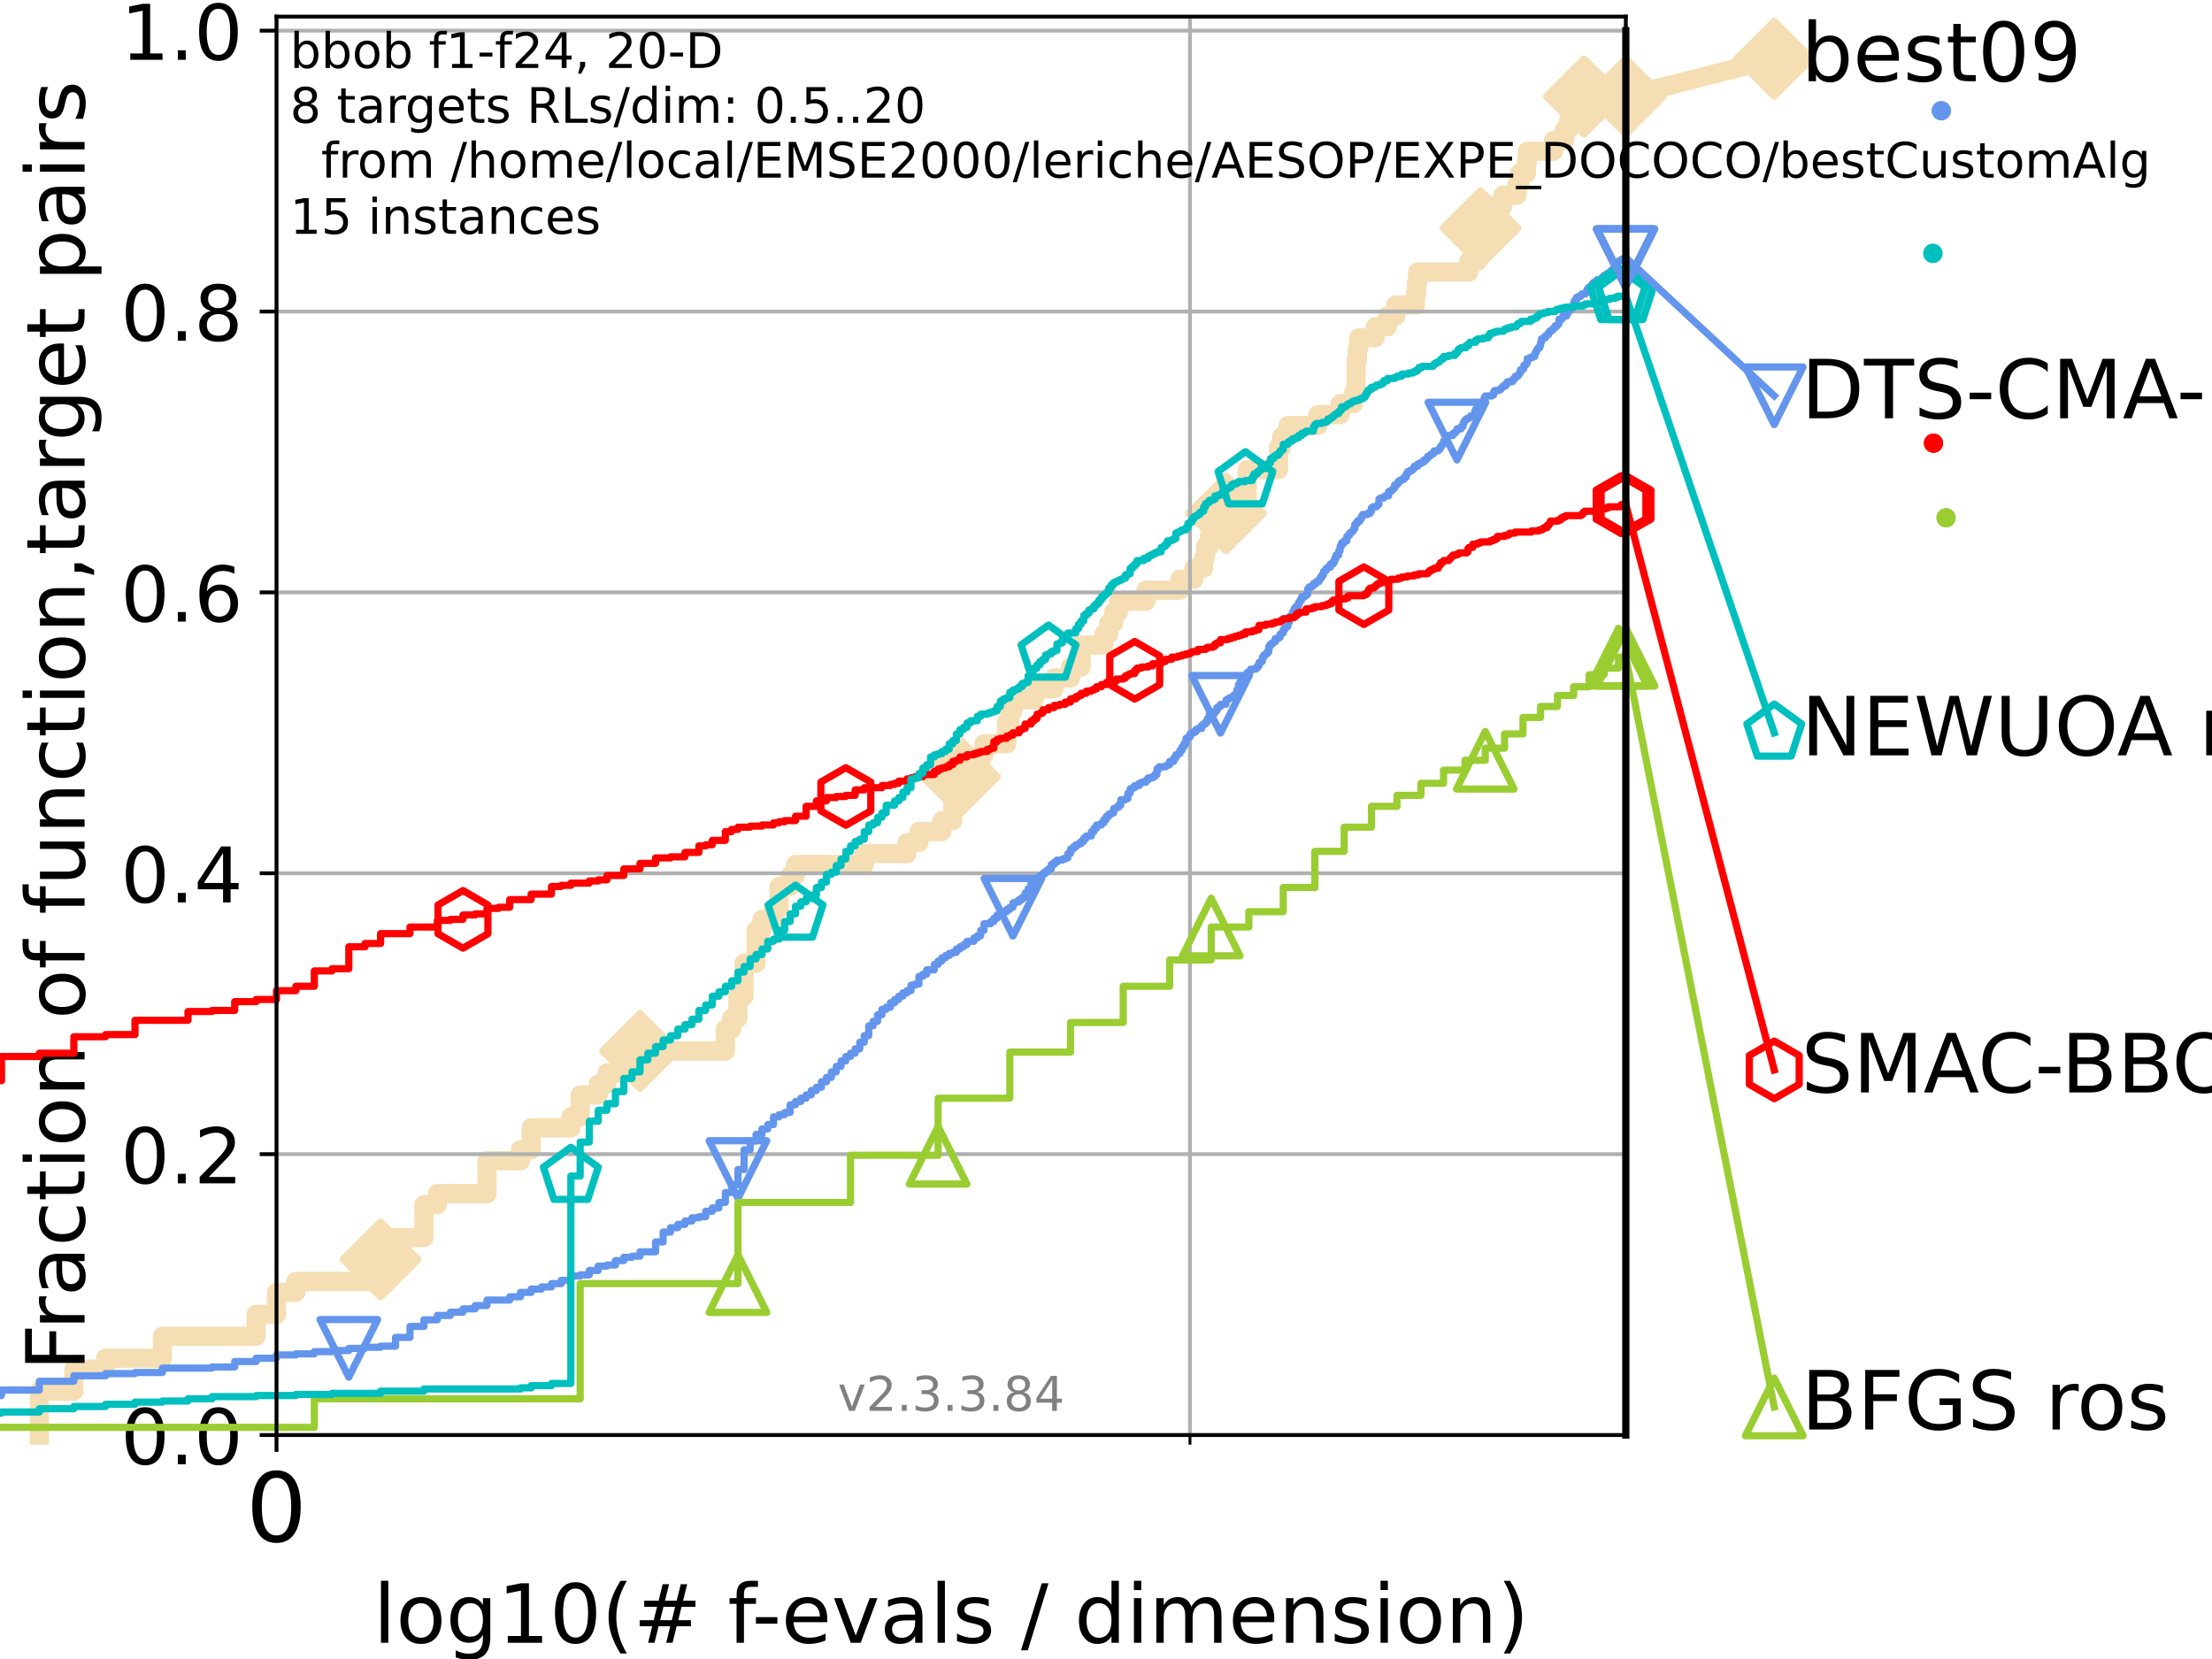 <?xml version="1.0" encoding="utf-8" standalone="no"?>
<!DOCTYPE svg PUBLIC "-//W3C//DTD SVG 1.1//EN"
  "http://www.w3.org/Graphics/SVG/1.1/DTD/svg11.dtd">
<!-- Created with matplotlib (https://matplotlib.org/) -->
<svg height="345.6pt" version="1.1" viewBox="0 0 460.8 345.6" width="460.8pt" xmlns="http://www.w3.org/2000/svg" xmlns:xlink="http://www.w3.org/1999/xlink">
 <defs>
  <style type="text/css">*{stroke-linecap:butt;stroke-linejoin:round;}</style>
 </defs>
 <g id="figure_1">
  <g id="patch_1">
   <path d="M 0 345.6 
L 460.8 345.6 
L 460.8 0 
L 0 0 
z
" style="fill:#ffffff;"/>
  </g>
  <g id="axes_1">
   <g id="patch_2">
    <path d="M 57.6 298.944 
L 338.688 298.944 
L 338.688 3.456 
L 57.6 3.456 
z
" style="fill:#ffffff;"/>
   </g>
   <g id="line2d_1">
    <path d="M 8.192 298.944 
L 8.192 289.801 
L 15.383 289.801 
L 15.383 285.23 
L 21.998 285.23 
L 21.998 282.944 
L 33.825 282.944 
L 33.825 278.373 
L 53.361 278.373 
L 53.361 273.802 
L 57.6 273.802 
L 57.6 269.231 
L 61.632 269.231 
L 61.632 266.945 
L 79.283 266.945 
L 79.283 262.374 
L 82.402 262.374 
L 82.402 257.802 
L 88.307 257.802 
L 88.307 250.945 
L 91.109 250.945 
L 91.109 248.66 
L 101.453 248.66 
L 101.453 241.803 
L 108.441 241.803 
L 108.441 239.517 
L 110.645 239.517 
L 110.645 234.946 
L 118.917 234.946 
L 118.917 232.66 
L 120.861 232.66 
L 120.861 228.089 
L 124.618 228.089 
L 124.618 225.803 
L 126.435 225.803 
L 126.435 223.518 
L 129.952 223.518 
L 129.952 221.232 
L 133.326 221.232 
L 133.326 218.946 
L 151.103 218.946 
L 151.103 214.375 
L 152.426 214.375 
L 152.426 212.09 
L 153.727 212.09 
L 153.727 207.518 
L 155.009 207.518 
L 155.009 200.661 
L 157.513 200.661 
L 157.513 193.804 
L 158.737 193.804 
L 158.737 191.519 
L 161.133 191.519 
L 161.133 189.233 
L 162.305 189.233 
L 162.305 184.662 
L 164.601 184.662 
L 164.601 182.376 
L 165.726 182.376 
L 165.726 180.091 
L 180.045 180.091 
L 180.045 177.805 
L 188.94 177.805 
L 188.94 175.519 
L 191.432 175.519 
L 191.432 173.234 
L 196.202 173.234 
L 196.202 170.948 
L 198.487 170.948 
L 198.487 166.377 
L 199.235 166.377 
L 199.235 164.091 
L 199.976 164.091 
L 199.976 161.805 
L 202.876 161.805 
L 202.876 159.52 
L 204.289 159.52 
L 204.289 157.234 
L 204.986 157.234 
L 204.986 154.948 
L 209.71 154.948 
L 209.71 150.377 
L 210.363 150.377 
L 210.363 148.092 
L 211.012 148.092 
L 211.012 145.806 
L 215.412 145.806 
L 215.412 143.52 
L 219.59 143.52 
L 219.59 141.235 
L 223.01 141.235 
L 223.01 138.949 
L 225.214 138.949 
L 225.214 134.378 
L 229.968 134.378 
L 229.968 132.092 
L 230.988 132.092 
L 230.988 129.806 
L 231.996 129.806 
L 231.996 127.521 
L 232.992 127.521 
L 232.992 125.235 
L 238.727 125.235 
L 238.727 122.949 
L 245.802 122.949 
L 245.802 120.664 
L 248.717 120.664 
L 248.717 118.378 
L 250.738 118.378 
L 250.738 116.093 
L 251.136 116.093 
L 251.136 113.807 
L 251.927 113.807 
L 251.927 111.521 
L 252.319 111.521 
L 252.319 109.236 
L 253.486 109.236 
L 253.486 106.95 
L 255.395 106.95 
L 255.395 104.664 
L 259.803 104.664 
L 259.803 97.807 
L 266.336 97.807 
L 266.336 93.236 
L 266.994 93.236 
L 266.994 90.95 
L 268.296 90.95 
L 268.296 88.665 
L 274.513 88.665 
L 274.513 86.379 
L 279.17 86.379 
L 279.17 84.094 
L 281.953 84.094 
L 281.953 81.808 
L 282.498 81.808 
L 282.498 74.951 
L 282.77 74.951 
L 282.77 72.665 
L 283.04 72.665 
L 283.04 70.38 
L 286.479 70.38 
L 286.479 68.094 
L 289.03 68.094 
L 289.03 65.808 
L 290.77 65.808 
L 290.77 63.523 
L 294.849 63.523 
L 294.849 61.237 
L 295.082 61.237 
L 295.082 58.951 
L 295.316 58.951 
L 295.316 56.666 
L 306.001 56.666 
L 306.001 54.38 
L 307.822 54.38 
L 307.822 52.094 
L 308.022 52.094 
L 308.022 49.809 
L 308.42 49.809 
L 308.42 47.523 
L 309.014 47.523 
L 309.014 45.238 
L 311.156 45.238 
L 311.156 42.952 
L 313.056 42.952 
L 313.056 40.666 
L 316.007 40.666 
L 316.007 38.381 
L 316.549 38.381 
L 316.549 36.095 
L 317.977 36.095 
L 317.977 33.809 
L 318.154 33.809 
L 318.154 31.524 
L 323.62 31.524 
L 323.62 29.238 
L 325.902 29.238 
L 325.902 26.952 
L 326.862 26.952 
L 326.862 24.667 
L 329.057 24.667 
L 329.057 22.381 
L 329.981 22.381 
L 329.981 20.095 
L 338.688 20.095 
L 338.688 20.095 
" style="fill:none;stroke:#f5deb3;stroke-linecap:square;stroke-width:4;"/>
   </g>
   <g id="line2d_2">
    <defs>
     <path d="M -0 7.778 
L 7.778 0 
L 0 -7.778 
L -7.778 -0 
z
" id="m14bbf82f6d" style="stroke:#f5deb3;stroke-linejoin:miter;stroke-width:1.5;"/>
    </defs>
    <g>
     <use style="fill:#f5deb3;stroke:#f5deb3;stroke-linejoin:miter;stroke-width:1.5;" x="79.283" xlink:href="#m14bbf82f6d" y="262.374"/>
     <use style="fill:#f5deb3;stroke:#f5deb3;stroke-linejoin:miter;stroke-width:1.5;" x="133.326" xlink:href="#m14bbf82f6d" y="218.946"/>
     <use style="fill:#f5deb3;stroke:#f5deb3;stroke-linejoin:miter;stroke-width:1.5;" x="199.976" xlink:href="#m14bbf82f6d" y="161.805"/>
     <use style="fill:#f5deb3;stroke:#f5deb3;stroke-linejoin:miter;stroke-width:1.5;" x="255.395" xlink:href="#m14bbf82f6d" y="106.95"/>
     <use style="fill:#f5deb3;stroke:#f5deb3;stroke-linejoin:miter;stroke-width:1.5;" x="308.42" xlink:href="#m14bbf82f6d" y="47.523"/>
     <use style="fill:#f5deb3;stroke:#f5deb3;stroke-linejoin:miter;stroke-width:1.5;" x="329.981" xlink:href="#m14bbf82f6d" y="20.095"/>
     <use style="fill:#f5deb3;stroke:#f5deb3;stroke-linejoin:miter;stroke-width:1.5;" x="329.981" xlink:href="#m14bbf82f6d" y="20.095"/>
     <use style="fill:#f5deb3;stroke:#f5deb3;stroke-linejoin:miter;stroke-width:1.5;" x="338.688" xlink:href="#m14bbf82f6d" y="20.095"/>
    </g>
   </g>
   <g id="line2d_3">
    <path style="fill:none;stroke:#f5deb3;stroke-linecap:square;stroke-width:4;"/>
    <g/>
   </g>
   <g id="line2d_4">
    <path d="M 338.688 20.095 
L 369.608 12.233 
" style="fill:none;stroke:#f5deb3;stroke-linecap:square;stroke-width:4;"/>
    <g>
     <use style="fill:#f5deb3;stroke:#f5deb3;stroke-linejoin:miter;stroke-width:1.5;" x="338.688" xlink:href="#m14bbf82f6d" y="20.095"/>
     <use style="fill:#f5deb3;stroke:#f5deb3;stroke-linejoin:miter;stroke-width:1.5;" x="369.608" xlink:href="#m14bbf82f6d" y="12.233"/>
    </g>
   </g>
   <g id="matplotlib.axis_1">
    <g id="xtick_1">
     <g id="line2d_5">
      <path clip-path="url(#p550e0ad5c1)" d="M 57.6 298.944 
L 57.6 3.456 
" style="fill:none;stroke:#b0b0b0;stroke-linecap:square;stroke-width:0.8;"/>
     </g>
     <g id="line2d_6">
      <defs>
       <path d="M 0 0 
L 0 3.5 
" id="md11e605479" style="stroke:#000000;stroke-width:0.8;"/>
      </defs>
      <g>
       <use style="stroke:#000000;stroke-width:0.8;" x="57.6" xlink:href="#md11e605479" y="298.944"/>
      </g>
     </g>
     <g id="text_1">
      <!-- 0 -->
      <g transform="translate(51.237 321.141)scale(0.2 -0.2)">
       <defs>
        <path d="M 31.781 66.406 
Q 24.172 66.406 20.328 58.906 
Q 16.5 51.422 16.5 36.375 
Q 16.5 21.391 20.328 13.891 
Q 24.172 6.391 31.781 6.391 
Q 39.453 6.391 43.281 13.891 
Q 47.125 21.391 47.125 36.375 
Q 47.125 51.422 43.281 58.906 
Q 39.453 66.406 31.781 66.406 
z
M 31.781 74.219 
Q 44.047 74.219 50.516 64.516 
Q 56.984 54.828 56.984 36.375 
Q 56.984 17.969 50.516 8.266 
Q 44.047 -1.422 31.781 -1.422 
Q 19.531 -1.422 13.062 8.266 
Q 6.594 17.969 6.594 36.375 
Q 6.594 54.828 13.062 64.516 
Q 19.531 74.219 31.781 74.219 
z
" id="DejaVuSans-48"/>
       </defs>
       <use xlink:href="#DejaVuSans-48"/>
      </g>
     </g>
    </g>
    <g id="xtick_2">
     <g id="line2d_7">
      <path clip-path="url(#p550e0ad5c1)" d="M 247.894 298.944 
L 247.894 3.456 
" style="fill:none;stroke:#b0b0b0;stroke-linecap:square;stroke-width:0.8;"/>
     </g>
     <g id="line2d_8">
      <defs>
       <path d="M 0 0 
L 0 2 
" id="m555b6d43a6" style="stroke:#000000;stroke-width:0.6;"/>
      </defs>
      <g>
       <use style="stroke:#000000;stroke-width:0.6;" x="247.894" xlink:href="#m555b6d43a6" y="298.944"/>
      </g>
     </g>
    </g>
    <g id="text_2">
     <!-- log10(# f-evals / dimension) -->
     <g transform="translate(77.764 342.218)scale(0.17 -0.17)">
      <defs>
       <path d="M 9.422 75.984 
L 18.406 75.984 
L 18.406 0 
L 9.422 0 
z
" id="DejaVuSans-108"/>
       <path d="M 30.609 48.391 
Q 23.391 48.391 19.188 42.75 
Q 14.984 37.109 14.984 27.297 
Q 14.984 17.484 19.156 11.844 
Q 23.344 6.203 30.609 6.203 
Q 37.797 6.203 41.984 11.859 
Q 46.188 17.531 46.188 27.297 
Q 46.188 37.016 41.984 42.703 
Q 37.797 48.391 30.609 48.391 
z
M 30.609 56 
Q 42.328 56 49.016 48.375 
Q 55.719 40.766 55.719 27.297 
Q 55.719 13.875 49.016 6.219 
Q 42.328 -1.422 30.609 -1.422 
Q 18.844 -1.422 12.172 6.219 
Q 5.516 13.875 5.516 27.297 
Q 5.516 40.766 12.172 48.375 
Q 18.844 56 30.609 56 
z
" id="DejaVuSans-111"/>
       <path d="M 45.406 27.984 
Q 45.406 37.75 41.375 43.109 
Q 37.359 48.484 30.078 48.484 
Q 22.859 48.484 18.828 43.109 
Q 14.797 37.75 14.797 27.984 
Q 14.797 18.266 18.828 12.891 
Q 22.859 7.516 30.078 7.516 
Q 37.359 7.516 41.375 12.891 
Q 45.406 18.266 45.406 27.984 
z
M 54.391 6.781 
Q 54.391 -7.172 48.188 -13.984 
Q 42 -20.797 29.203 -20.797 
Q 24.469 -20.797 20.266 -20.094 
Q 16.062 -19.391 12.109 -17.922 
L 12.109 -9.188 
Q 16.062 -11.328 19.922 -12.344 
Q 23.781 -13.375 27.781 -13.375 
Q 36.625 -13.375 41.016 -8.766 
Q 45.406 -4.156 45.406 5.172 
L 45.406 9.625 
Q 42.625 4.781 38.281 2.391 
Q 33.938 0 27.875 0 
Q 17.828 0 11.672 7.656 
Q 5.516 15.328 5.516 27.984 
Q 5.516 40.672 11.672 48.328 
Q 17.828 56 27.875 56 
Q 33.938 56 38.281 53.609 
Q 42.625 51.219 45.406 46.391 
L 45.406 54.688 
L 54.391 54.688 
z
" id="DejaVuSans-103"/>
       <path d="M 12.406 8.297 
L 28.516 8.297 
L 28.516 63.922 
L 10.984 60.406 
L 10.984 69.391 
L 28.422 72.906 
L 38.281 72.906 
L 38.281 8.297 
L 54.391 8.297 
L 54.391 0 
L 12.406 0 
z
" id="DejaVuSans-49"/>
       <path d="M 31 75.875 
Q 24.469 64.656 21.281 53.656 
Q 18.109 42.672 18.109 31.391 
Q 18.109 20.125 21.312 9.062 
Q 24.516 -2 31 -13.188 
L 23.188 -13.188 
Q 15.875 -1.703 12.234 9.375 
Q 8.594 20.453 8.594 31.391 
Q 8.594 42.281 12.203 53.312 
Q 15.828 64.359 23.188 75.875 
z
" id="DejaVuSans-40"/>
       <path d="M 51.125 44 
L 36.922 44 
L 32.812 27.688 
L 47.125 27.688 
z
M 43.797 71.781 
L 38.719 51.516 
L 52.984 51.516 
L 58.109 71.781 
L 65.922 71.781 
L 60.891 51.516 
L 76.125 51.516 
L 76.125 44 
L 58.984 44 
L 54.984 27.688 
L 70.516 27.688 
L 70.516 20.219 
L 53.078 20.219 
L 48 0 
L 40.188 0 
L 45.219 20.219 
L 30.906 20.219 
L 25.875 0 
L 18.016 0 
L 23.094 20.219 
L 7.719 20.219 
L 7.719 27.688 
L 24.906 27.688 
L 29 44 
L 13.281 44 
L 13.281 51.516 
L 30.906 51.516 
L 35.891 71.781 
z
" id="DejaVuSans-35"/>
       <path id="DejaVuSans-32"/>
       <path d="M 37.109 75.984 
L 37.109 68.5 
L 28.516 68.5 
Q 23.688 68.5 21.797 66.547 
Q 19.922 64.594 19.922 59.516 
L 19.922 54.688 
L 34.719 54.688 
L 34.719 47.703 
L 19.922 47.703 
L 19.922 0 
L 10.891 0 
L 10.891 47.703 
L 2.297 47.703 
L 2.297 54.688 
L 10.891 54.688 
L 10.891 58.5 
Q 10.891 67.625 15.141 71.797 
Q 19.391 75.984 28.609 75.984 
z
" id="DejaVuSans-102"/>
       <path d="M 4.891 31.391 
L 31.203 31.391 
L 31.203 23.391 
L 4.891 23.391 
z
" id="DejaVuSans-45"/>
       <path d="M 56.203 29.594 
L 56.203 25.203 
L 14.891 25.203 
Q 15.484 15.922 20.484 11.062 
Q 25.484 6.203 34.422 6.203 
Q 39.594 6.203 44.453 7.469 
Q 49.312 8.734 54.109 11.281 
L 54.109 2.781 
Q 49.266 0.734 44.188 -0.344 
Q 39.109 -1.422 33.891 -1.422 
Q 20.797 -1.422 13.156 6.188 
Q 5.516 13.812 5.516 26.812 
Q 5.516 40.234 12.766 48.109 
Q 20.016 56 32.328 56 
Q 43.359 56 49.781 48.891 
Q 56.203 41.797 56.203 29.594 
z
M 47.219 32.234 
Q 47.125 39.594 43.094 43.984 
Q 39.062 48.391 32.422 48.391 
Q 24.906 48.391 20.391 44.141 
Q 15.875 39.891 15.188 32.172 
z
" id="DejaVuSans-101"/>
       <path d="M 2.984 54.688 
L 12.5 54.688 
L 29.594 8.797 
L 46.688 54.688 
L 56.203 54.688 
L 35.688 0 
L 23.484 0 
z
" id="DejaVuSans-118"/>
       <path d="M 34.281 27.484 
Q 23.391 27.484 19.188 25 
Q 14.984 22.516 14.984 16.5 
Q 14.984 11.719 18.141 8.906 
Q 21.297 6.109 26.703 6.109 
Q 34.188 6.109 38.703 11.406 
Q 43.219 16.703 43.219 25.484 
L 43.219 27.484 
z
M 52.203 31.203 
L 52.203 0 
L 43.219 0 
L 43.219 8.297 
Q 40.141 3.328 35.547 0.953 
Q 30.953 -1.422 24.312 -1.422 
Q 15.922 -1.422 10.953 3.297 
Q 6 8.016 6 15.922 
Q 6 25.141 12.172 29.828 
Q 18.359 34.516 30.609 34.516 
L 43.219 34.516 
L 43.219 35.406 
Q 43.219 41.609 39.141 45 
Q 35.062 48.391 27.688 48.391 
Q 23 48.391 18.547 47.266 
Q 14.109 46.141 10.016 43.891 
L 10.016 52.203 
Q 14.938 54.109 19.578 55.047 
Q 24.219 56 28.609 56 
Q 40.484 56 46.344 49.844 
Q 52.203 43.703 52.203 31.203 
z
" id="DejaVuSans-97"/>
       <path d="M 44.281 53.078 
L 44.281 44.578 
Q 40.484 46.531 36.375 47.5 
Q 32.281 48.484 27.875 48.484 
Q 21.188 48.484 17.844 46.438 
Q 14.5 44.391 14.5 40.281 
Q 14.5 37.156 16.891 35.375 
Q 19.281 33.594 26.516 31.984 
L 29.594 31.297 
Q 39.156 29.25 43.188 25.516 
Q 47.219 21.781 47.219 15.094 
Q 47.219 7.469 41.188 3.016 
Q 35.156 -1.422 24.609 -1.422 
Q 20.219 -1.422 15.453 -0.562 
Q 10.688 0.297 5.422 2 
L 5.422 11.281 
Q 10.406 8.688 15.234 7.391 
Q 20.062 6.109 24.812 6.109 
Q 31.156 6.109 34.562 8.281 
Q 37.984 10.453 37.984 14.406 
Q 37.984 18.062 35.516 20.016 
Q 33.062 21.969 24.703 23.781 
L 21.578 24.516 
Q 13.234 26.266 9.516 29.906 
Q 5.812 33.547 5.812 39.891 
Q 5.812 47.609 11.281 51.797 
Q 16.75 56 26.812 56 
Q 31.781 56 36.172 55.266 
Q 40.578 54.547 44.281 53.078 
z
" id="DejaVuSans-115"/>
       <path d="M 25.391 72.906 
L 33.688 72.906 
L 8.297 -9.281 
L 0 -9.281 
z
" id="DejaVuSans-47"/>
       <path d="M 45.406 46.391 
L 45.406 75.984 
L 54.391 75.984 
L 54.391 0 
L 45.406 0 
L 45.406 8.203 
Q 42.578 3.328 38.25 0.953 
Q 33.938 -1.422 27.875 -1.422 
Q 17.969 -1.422 11.734 6.484 
Q 5.516 14.406 5.516 27.297 
Q 5.516 40.188 11.734 48.094 
Q 17.969 56 27.875 56 
Q 33.938 56 38.25 53.625 
Q 42.578 51.266 45.406 46.391 
z
M 14.797 27.297 
Q 14.797 17.391 18.875 11.75 
Q 22.953 6.109 30.078 6.109 
Q 37.203 6.109 41.297 11.75 
Q 45.406 17.391 45.406 27.297 
Q 45.406 37.203 41.297 42.844 
Q 37.203 48.484 30.078 48.484 
Q 22.953 48.484 18.875 42.844 
Q 14.797 37.203 14.797 27.297 
z
" id="DejaVuSans-100"/>
       <path d="M 9.422 54.688 
L 18.406 54.688 
L 18.406 0 
L 9.422 0 
z
M 9.422 75.984 
L 18.406 75.984 
L 18.406 64.594 
L 9.422 64.594 
z
" id="DejaVuSans-105"/>
       <path d="M 52 44.188 
Q 55.375 50.25 60.062 53.125 
Q 64.75 56 71.094 56 
Q 79.641 56 84.281 50.016 
Q 88.922 44.047 88.922 33.016 
L 88.922 0 
L 79.891 0 
L 79.891 32.719 
Q 79.891 40.578 77.094 44.375 
Q 74.312 48.188 68.609 48.188 
Q 61.625 48.188 57.562 43.547 
Q 53.516 38.922 53.516 30.906 
L 53.516 0 
L 44.484 0 
L 44.484 32.719 
Q 44.484 40.625 41.703 44.406 
Q 38.922 48.188 33.109 48.188 
Q 26.219 48.188 22.156 43.531 
Q 18.109 38.875 18.109 30.906 
L 18.109 0 
L 9.078 0 
L 9.078 54.688 
L 18.109 54.688 
L 18.109 46.188 
Q 21.188 51.219 25.484 53.609 
Q 29.781 56 35.688 56 
Q 41.656 56 45.828 52.969 
Q 50 49.953 52 44.188 
z
" id="DejaVuSans-109"/>
       <path d="M 54.891 33.016 
L 54.891 0 
L 45.906 0 
L 45.906 32.719 
Q 45.906 40.484 42.875 44.328 
Q 39.844 48.188 33.797 48.188 
Q 26.516 48.188 22.312 43.547 
Q 18.109 38.922 18.109 30.906 
L 18.109 0 
L 9.078 0 
L 9.078 54.688 
L 18.109 54.688 
L 18.109 46.188 
Q 21.344 51.125 25.703 53.562 
Q 30.078 56 35.797 56 
Q 45.219 56 50.047 50.172 
Q 54.891 44.344 54.891 33.016 
z
" id="DejaVuSans-110"/>
       <path d="M 8.016 75.875 
L 15.828 75.875 
Q 23.141 64.359 26.781 53.312 
Q 30.422 42.281 30.422 31.391 
Q 30.422 20.453 26.781 9.375 
Q 23.141 -1.703 15.828 -13.188 
L 8.016 -13.188 
Q 14.5 -2 17.703 9.062 
Q 20.906 20.125 20.906 31.391 
Q 20.906 42.672 17.703 53.656 
Q 14.5 64.656 8.016 75.875 
z
" id="DejaVuSans-41"/>
      </defs>
      <use xlink:href="#DejaVuSans-108"/>
      <use x="27.783" xlink:href="#DejaVuSans-111"/>
      <use x="88.965" xlink:href="#DejaVuSans-103"/>
      <use x="152.441" xlink:href="#DejaVuSans-49"/>
      <use x="216.064" xlink:href="#DejaVuSans-48"/>
      <use x="279.688" xlink:href="#DejaVuSans-40"/>
      <use x="318.701" xlink:href="#DejaVuSans-35"/>
      <use x="402.49" xlink:href="#DejaVuSans-32"/>
      <use x="434.277" xlink:href="#DejaVuSans-102"/>
      <use x="463.982" xlink:href="#DejaVuSans-45"/>
      <use x="500.066" xlink:href="#DejaVuSans-101"/>
      <use x="561.59" xlink:href="#DejaVuSans-118"/>
      <use x="620.77" xlink:href="#DejaVuSans-97"/>
      <use x="682.049" xlink:href="#DejaVuSans-108"/>
      <use x="709.832" xlink:href="#DejaVuSans-115"/>
      <use x="761.932" xlink:href="#DejaVuSans-32"/>
      <use x="793.719" xlink:href="#DejaVuSans-47"/>
      <use x="827.41" xlink:href="#DejaVuSans-32"/>
      <use x="859.197" xlink:href="#DejaVuSans-100"/>
      <use x="922.674" xlink:href="#DejaVuSans-105"/>
      <use x="950.457" xlink:href="#DejaVuSans-109"/>
      <use x="1047.869" xlink:href="#DejaVuSans-101"/>
      <use x="1109.393" xlink:href="#DejaVuSans-110"/>
      <use x="1172.771" xlink:href="#DejaVuSans-115"/>
      <use x="1224.871" xlink:href="#DejaVuSans-105"/>
      <use x="1252.654" xlink:href="#DejaVuSans-111"/>
      <use x="1313.836" xlink:href="#DejaVuSans-110"/>
      <use x="1377.215" xlink:href="#DejaVuSans-41"/>
     </g>
    </g>
   </g>
   <g id="matplotlib.axis_2">
    <g id="ytick_1">
     <g id="line2d_9">
      <path clip-path="url(#p550e0ad5c1)" d="M 57.6 298.944 
L 338.688 298.944 
" style="fill:none;stroke:#b0b0b0;stroke-linecap:square;stroke-width:0.8;"/>
     </g>
     <g id="line2d_10">
      <defs>
       <path d="M 0 0 
L -3.5 0 
" id="me2ffc309f2" style="stroke:#000000;stroke-width:0.8;"/>
      </defs>
      <g>
       <use style="stroke:#000000;stroke-width:0.8;" x="57.6" xlink:href="#me2ffc309f2" y="298.944"/>
      </g>
     </g>
     <g id="text_3">
      <!-- 0.0 -->
      <g transform="translate(25.155 305.023)scale(0.16 -0.16)">
       <defs>
        <path d="M 10.688 12.406 
L 21 12.406 
L 21 0 
L 10.688 0 
z
" id="DejaVuSans-46"/>
       </defs>
       <use xlink:href="#DejaVuSans-48"/>
       <use x="63.623" xlink:href="#DejaVuSans-46"/>
       <use x="95.41" xlink:href="#DejaVuSans-48"/>
      </g>
     </g>
    </g>
    <g id="ytick_2">
     <g id="line2d_11">
      <path clip-path="url(#p550e0ad5c1)" d="M 57.6 240.432 
L 338.688 240.432 
" style="fill:none;stroke:#b0b0b0;stroke-linecap:square;stroke-width:0.8;"/>
     </g>
     <g id="line2d_12">
      <g>
       <use style="stroke:#000000;stroke-width:0.8;" x="57.6" xlink:href="#me2ffc309f2" y="240.432"/>
      </g>
     </g>
     <g id="text_4">
      <!-- 0.2 -->
      <g transform="translate(25.155 246.51)scale(0.16 -0.16)">
       <defs>
        <path d="M 19.188 8.297 
L 53.609 8.297 
L 53.609 0 
L 7.328 0 
L 7.328 8.297 
Q 12.938 14.109 22.625 23.891 
Q 32.328 33.688 34.812 36.531 
Q 39.547 41.844 41.422 45.531 
Q 43.312 49.219 43.312 52.781 
Q 43.312 58.594 39.234 62.25 
Q 35.156 65.922 28.609 65.922 
Q 23.969 65.922 18.812 64.312 
Q 13.672 62.703 7.812 59.422 
L 7.812 69.391 
Q 13.766 71.781 18.938 73 
Q 24.125 74.219 28.422 74.219 
Q 39.75 74.219 46.484 68.547 
Q 53.219 62.891 53.219 53.422 
Q 53.219 48.922 51.531 44.891 
Q 49.859 40.875 45.406 35.406 
Q 44.188 33.984 37.641 27.219 
Q 31.109 20.453 19.188 8.297 
z
" id="DejaVuSans-50"/>
       </defs>
       <use xlink:href="#DejaVuSans-48"/>
       <use x="63.623" xlink:href="#DejaVuSans-46"/>
       <use x="95.41" xlink:href="#DejaVuSans-50"/>
      </g>
     </g>
    </g>
    <g id="ytick_3">
     <g id="line2d_13">
      <path clip-path="url(#p550e0ad5c1)" d="M 57.6 181.919 
L 338.688 181.919 
" style="fill:none;stroke:#b0b0b0;stroke-linecap:square;stroke-width:0.8;"/>
     </g>
     <g id="line2d_14">
      <g>
       <use style="stroke:#000000;stroke-width:0.8;" x="57.6" xlink:href="#me2ffc309f2" y="181.919"/>
      </g>
     </g>
     <g id="text_5">
      <!-- 0.4 -->
      <g transform="translate(25.155 187.998)scale(0.16 -0.16)">
       <defs>
        <path d="M 37.797 64.312 
L 12.891 25.391 
L 37.797 25.391 
z
M 35.203 72.906 
L 47.609 72.906 
L 47.609 25.391 
L 58.016 25.391 
L 58.016 17.188 
L 47.609 17.188 
L 47.609 0 
L 37.797 0 
L 37.797 17.188 
L 4.891 17.188 
L 4.891 26.703 
z
" id="DejaVuSans-52"/>
       </defs>
       <use xlink:href="#DejaVuSans-48"/>
       <use x="63.623" xlink:href="#DejaVuSans-46"/>
       <use x="95.41" xlink:href="#DejaVuSans-52"/>
      </g>
     </g>
    </g>
    <g id="ytick_4">
     <g id="line2d_15">
      <path clip-path="url(#p550e0ad5c1)" d="M 57.6 123.407 
L 338.688 123.407 
" style="fill:none;stroke:#b0b0b0;stroke-linecap:square;stroke-width:0.8;"/>
     </g>
     <g id="line2d_16">
      <g>
       <use style="stroke:#000000;stroke-width:0.8;" x="57.6" xlink:href="#me2ffc309f2" y="123.407"/>
      </g>
     </g>
     <g id="text_6">
      <!-- 0.6 -->
      <g transform="translate(25.155 129.485)scale(0.16 -0.16)">
       <defs>
        <path d="M 33.016 40.375 
Q 26.375 40.375 22.484 35.828 
Q 18.609 31.297 18.609 23.391 
Q 18.609 15.531 22.484 10.953 
Q 26.375 6.391 33.016 6.391 
Q 39.656 6.391 43.531 10.953 
Q 47.406 15.531 47.406 23.391 
Q 47.406 31.297 43.531 35.828 
Q 39.656 40.375 33.016 40.375 
z
M 52.594 71.297 
L 52.594 62.312 
Q 48.875 64.062 45.094 64.984 
Q 41.312 65.922 37.594 65.922 
Q 27.828 65.922 22.672 59.328 
Q 17.531 52.734 16.797 39.406 
Q 19.672 43.656 24.016 45.922 
Q 28.375 48.188 33.594 48.188 
Q 44.578 48.188 50.953 41.516 
Q 57.328 34.859 57.328 23.391 
Q 57.328 12.156 50.688 5.359 
Q 44.047 -1.422 33.016 -1.422 
Q 20.359 -1.422 13.672 8.266 
Q 6.984 17.969 6.984 36.375 
Q 6.984 53.656 15.188 63.938 
Q 23.391 74.219 37.203 74.219 
Q 40.922 74.219 44.703 73.484 
Q 48.484 72.75 52.594 71.297 
z
" id="DejaVuSans-54"/>
       </defs>
       <use xlink:href="#DejaVuSans-48"/>
       <use x="63.623" xlink:href="#DejaVuSans-46"/>
       <use x="95.41" xlink:href="#DejaVuSans-54"/>
      </g>
     </g>
    </g>
    <g id="ytick_5">
     <g id="line2d_17">
      <path clip-path="url(#p550e0ad5c1)" d="M 57.6 64.894 
L 338.688 64.894 
" style="fill:none;stroke:#b0b0b0;stroke-linecap:square;stroke-width:0.8;"/>
     </g>
     <g id="line2d_18">
      <g>
       <use style="stroke:#000000;stroke-width:0.8;" x="57.6" xlink:href="#me2ffc309f2" y="64.894"/>
      </g>
     </g>
     <g id="text_7">
      <!-- 0.8 -->
      <g transform="translate(25.155 70.973)scale(0.16 -0.16)">
       <defs>
        <path d="M 31.781 34.625 
Q 24.75 34.625 20.719 30.859 
Q 16.703 27.094 16.703 20.516 
Q 16.703 13.922 20.719 10.156 
Q 24.75 6.391 31.781 6.391 
Q 38.812 6.391 42.859 10.172 
Q 46.922 13.969 46.922 20.516 
Q 46.922 27.094 42.891 30.859 
Q 38.875 34.625 31.781 34.625 
z
M 21.922 38.812 
Q 15.578 40.375 12.031 44.719 
Q 8.5 49.078 8.5 55.328 
Q 8.5 64.062 14.719 69.141 
Q 20.953 74.219 31.781 74.219 
Q 42.672 74.219 48.875 69.141 
Q 55.078 64.062 55.078 55.328 
Q 55.078 49.078 51.531 44.719 
Q 48 40.375 41.703 38.812 
Q 48.828 37.156 52.797 32.312 
Q 56.781 27.484 56.781 20.516 
Q 56.781 9.906 50.312 4.234 
Q 43.844 -1.422 31.781 -1.422 
Q 19.734 -1.422 13.25 4.234 
Q 6.781 9.906 6.781 20.516 
Q 6.781 27.484 10.781 32.312 
Q 14.797 37.156 21.922 38.812 
z
M 18.312 54.391 
Q 18.312 48.734 21.844 45.562 
Q 25.391 42.391 31.781 42.391 
Q 38.141 42.391 41.719 45.562 
Q 45.312 48.734 45.312 54.391 
Q 45.312 60.062 41.719 63.234 
Q 38.141 66.406 31.781 66.406 
Q 25.391 66.406 21.844 63.234 
Q 18.312 60.062 18.312 54.391 
z
" id="DejaVuSans-56"/>
       </defs>
       <use xlink:href="#DejaVuSans-48"/>
       <use x="63.623" xlink:href="#DejaVuSans-46"/>
       <use x="95.41" xlink:href="#DejaVuSans-56"/>
      </g>
     </g>
    </g>
    <g id="ytick_6">
     <g id="line2d_19">
      <path clip-path="url(#p550e0ad5c1)" d="M 57.6 6.382 
L 338.688 6.382 
" style="fill:none;stroke:#b0b0b0;stroke-linecap:square;stroke-width:0.8;"/>
     </g>
     <g id="line2d_20">
      <g>
       <use style="stroke:#000000;stroke-width:0.8;" x="57.6" xlink:href="#me2ffc309f2" y="6.382"/>
      </g>
     </g>
     <g id="text_8">
      <!-- 1.0 -->
      <g transform="translate(25.155 12.46)scale(0.16 -0.16)">
       <use xlink:href="#DejaVuSans-49"/>
       <use x="63.623" xlink:href="#DejaVuSans-46"/>
       <use x="95.41" xlink:href="#DejaVuSans-48"/>
      </g>
     </g>
    </g>
    <g id="text_9">
     <!-- Fraction of function,target pairs -->
     <g transform="translate(17.62 285.585)rotate(-90)scale(0.17 -0.17)">
      <defs>
       <path d="M 9.812 72.906 
L 51.703 72.906 
L 51.703 64.594 
L 19.672 64.594 
L 19.672 43.109 
L 48.578 43.109 
L 48.578 34.812 
L 19.672 34.812 
L 19.672 0 
L 9.812 0 
z
" id="DejaVuSans-70"/>
       <path d="M 41.109 46.297 
Q 39.594 47.172 37.812 47.578 
Q 36.031 48 33.891 48 
Q 26.266 48 22.188 43.047 
Q 18.109 38.094 18.109 28.812 
L 18.109 0 
L 9.078 0 
L 9.078 54.688 
L 18.109 54.688 
L 18.109 46.188 
Q 20.953 51.172 25.484 53.578 
Q 30.031 56 36.531 56 
Q 37.453 56 38.578 55.875 
Q 39.703 55.766 41.062 55.516 
z
" id="DejaVuSans-114"/>
       <path d="M 48.781 52.594 
L 48.781 44.188 
Q 44.969 46.297 41.141 47.344 
Q 37.312 48.391 33.406 48.391 
Q 24.656 48.391 19.812 42.844 
Q 14.984 37.312 14.984 27.297 
Q 14.984 17.281 19.812 11.734 
Q 24.656 6.203 33.406 6.203 
Q 37.312 6.203 41.141 7.25 
Q 44.969 8.297 48.781 10.406 
L 48.781 2.094 
Q 45.016 0.344 40.984 -0.531 
Q 36.969 -1.422 32.422 -1.422 
Q 20.062 -1.422 12.781 6.344 
Q 5.516 14.109 5.516 27.297 
Q 5.516 40.672 12.859 48.328 
Q 20.219 56 33.016 56 
Q 37.156 56 41.109 55.141 
Q 45.062 54.297 48.781 52.594 
z
" id="DejaVuSans-99"/>
       <path d="M 18.312 70.219 
L 18.312 54.688 
L 36.812 54.688 
L 36.812 47.703 
L 18.312 47.703 
L 18.312 18.016 
Q 18.312 11.328 20.141 9.422 
Q 21.969 7.516 27.594 7.516 
L 36.812 7.516 
L 36.812 0 
L 27.594 0 
Q 17.188 0 13.234 3.875 
Q 9.281 7.766 9.281 18.016 
L 9.281 47.703 
L 2.688 47.703 
L 2.688 54.688 
L 9.281 54.688 
L 9.281 70.219 
z
" id="DejaVuSans-116"/>
       <path d="M 8.5 21.578 
L 8.5 54.688 
L 17.484 54.688 
L 17.484 21.922 
Q 17.484 14.156 20.5 10.266 
Q 23.531 6.391 29.594 6.391 
Q 36.859 6.391 41.078 11.031 
Q 45.312 15.672 45.312 23.688 
L 45.312 54.688 
L 54.297 54.688 
L 54.297 0 
L 45.312 0 
L 45.312 8.406 
Q 42.047 3.422 37.719 1 
Q 33.406 -1.422 27.688 -1.422 
Q 18.266 -1.422 13.375 4.438 
Q 8.5 10.297 8.5 21.578 
z
M 31.109 56 
z
" id="DejaVuSans-117"/>
       <path d="M 11.719 12.406 
L 22.016 12.406 
L 22.016 4 
L 14.016 -11.625 
L 7.719 -11.625 
L 11.719 4 
z
" id="DejaVuSans-44"/>
       <path d="M 18.109 8.203 
L 18.109 -20.797 
L 9.078 -20.797 
L 9.078 54.688 
L 18.109 54.688 
L 18.109 46.391 
Q 20.953 51.266 25.266 53.625 
Q 29.594 56 35.594 56 
Q 45.562 56 51.781 48.094 
Q 58.016 40.188 58.016 27.297 
Q 58.016 14.406 51.781 6.484 
Q 45.562 -1.422 35.594 -1.422 
Q 29.594 -1.422 25.266 0.953 
Q 20.953 3.328 18.109 8.203 
z
M 48.688 27.297 
Q 48.688 37.203 44.609 42.844 
Q 40.531 48.484 33.406 48.484 
Q 26.266 48.484 22.188 42.844 
Q 18.109 37.203 18.109 27.297 
Q 18.109 17.391 22.188 11.75 
Q 26.266 6.109 33.406 6.109 
Q 40.531 6.109 44.609 11.75 
Q 48.688 17.391 48.688 27.297 
z
" id="DejaVuSans-112"/>
      </defs>
      <use xlink:href="#DejaVuSans-70"/>
      <use x="50.27" xlink:href="#DejaVuSans-114"/>
      <use x="91.383" xlink:href="#DejaVuSans-97"/>
      <use x="152.662" xlink:href="#DejaVuSans-99"/>
      <use x="207.643" xlink:href="#DejaVuSans-116"/>
      <use x="246.852" xlink:href="#DejaVuSans-105"/>
      <use x="274.635" xlink:href="#DejaVuSans-111"/>
      <use x="335.816" xlink:href="#DejaVuSans-110"/>
      <use x="399.195" xlink:href="#DejaVuSans-32"/>
      <use x="430.982" xlink:href="#DejaVuSans-111"/>
      <use x="492.164" xlink:href="#DejaVuSans-102"/>
      <use x="527.369" xlink:href="#DejaVuSans-32"/>
      <use x="559.156" xlink:href="#DejaVuSans-102"/>
      <use x="594.361" xlink:href="#DejaVuSans-117"/>
      <use x="657.74" xlink:href="#DejaVuSans-110"/>
      <use x="721.119" xlink:href="#DejaVuSans-99"/>
      <use x="776.1" xlink:href="#DejaVuSans-116"/>
      <use x="815.309" xlink:href="#DejaVuSans-105"/>
      <use x="843.092" xlink:href="#DejaVuSans-111"/>
      <use x="904.273" xlink:href="#DejaVuSans-110"/>
      <use x="967.652" xlink:href="#DejaVuSans-44"/>
      <use x="999.439" xlink:href="#DejaVuSans-116"/>
      <use x="1038.648" xlink:href="#DejaVuSans-97"/>
      <use x="1099.928" xlink:href="#DejaVuSans-114"/>
      <use x="1139.291" xlink:href="#DejaVuSans-103"/>
      <use x="1202.768" xlink:href="#DejaVuSans-101"/>
      <use x="1264.291" xlink:href="#DejaVuSans-116"/>
      <use x="1303.5" xlink:href="#DejaVuSans-32"/>
      <use x="1335.287" xlink:href="#DejaVuSans-112"/>
      <use x="1398.764" xlink:href="#DejaVuSans-97"/>
      <use x="1460.043" xlink:href="#DejaVuSans-105"/>
      <use x="1487.826" xlink:href="#DejaVuSans-114"/>
      <use x="1528.939" xlink:href="#DejaVuSans-115"/>
     </g>
    </g>
   </g>
   <g id="line2d_21">
    <defs>
     <path d="M 0 1.5 
C 0.398 1.5 0.779 1.342 1.061 1.061 
C 1.342 0.779 1.5 0.398 1.5 0 
C 1.5 -0.398 1.342 -0.779 1.061 -1.061 
C 0.779 -1.342 0.398 -1.5 0 -1.5 
C -0.398 -1.5 -0.779 -1.342 -1.061 -1.061 
C -1.342 -0.779 -1.5 -0.398 -1.5 0 
C -1.5 0.398 -1.342 0.779 -1.061 1.061 
C -0.779 1.342 -0.398 1.5 0 1.5 
z
" id="ma6a9378b25" style="stroke:#f5deb3;"/>
    </defs>
    <g>
     <use style="fill:#f5deb3;stroke:#f5deb3;" x="373.834" xlink:href="#ma6a9378b25" y="10.953"/>
     <use style="fill:#f5deb3;stroke:#f5deb3;" x="373.834" xlink:href="#ma6a9378b25" y="10.953"/>
    </g>
   </g>
   <g id="line2d_22">
    <defs>
     <path d="M 0 1.5 
C 0.398 1.5 0.779 1.342 1.061 1.061 
C 1.342 0.779 1.5 0.398 1.5 0 
C 1.5 -0.398 1.342 -0.779 1.061 -1.061 
C 0.779 -1.342 0.398 -1.5 0 -1.5 
C -0.398 -1.5 -0.779 -1.342 -1.061 -1.061 
C -1.342 -0.779 -1.5 -0.398 -1.5 0 
C -1.5 0.398 -1.342 0.779 -1.061 1.061 
C -0.779 1.342 -0.398 1.5 0 1.5 
z
" id="mf134c72246" style="stroke:#6495ed;"/>
    </defs>
    <g>
     <use style="fill:#6495ed;stroke:#6495ed;" x="404.411" xlink:href="#mf134c72246" y="23.067"/>
     <use style="fill:#6495ed;stroke:#6495ed;" x="404.411" xlink:href="#mf134c72246" y="23.067"/>
    </g>
   </g>
   <g id="line2d_23">
    <path d="M -1 290.716 
L 0.316 290.716 
L 0.316 289.573 
L 8.192 289.573 
L 8.192 287.744 
L 15.383 287.744 
L 15.383 286.602 
L 21.998 286.602 
L 21.998 286.144 
L 28.123 286.144 
L 28.123 285.916 
L 33.825 285.916 
L 33.825 285.002 
L 44.169 285.002 
L 44.169 284.773 
L 48.893 284.773 
L 48.893 283.63 
L 53.361 283.63 
L 53.361 282.944 
L 57.6 282.944 
L 57.6 282.259 
L 61.632 282.259 
L 61.632 282.03 
L 65.477 282.03 
L 65.477 281.573 
L 69.15 281.573 
L 69.15 281.345 
L 72.668 281.345 
L 72.668 280.887 
L 76.041 280.887 
L 76.041 280.659 
L 79.283 280.659 
L 79.283 280.43 
L 82.402 280.43 
L 82.402 278.602 
L 85.407 278.602 
L 85.407 276.316 
L 88.307 276.316 
L 88.307 274.945 
L 91.109 274.945 
L 91.109 274.03 
L 93.819 274.03 
L 93.819 273.345 
L 96.443 273.345 
L 96.443 272.659 
L 98.986 272.659 
L 98.986 271.973 
L 101.453 271.973 
L 101.453 270.831 
L 106.177 270.831 
L 106.177 270.145 
L 108.441 270.145 
L 108.441 269.231 
L 110.645 269.231 
L 110.645 268.545 
L 112.792 268.545 
L 112.792 268.088 
L 114.884 268.088 
L 114.884 267.402 
L 116.925 267.402 
L 116.925 266.716 
L 118.917 266.716 
L 118.917 265.802 
L 120.861 265.802 
L 120.861 265.574 
L 122.761 265.574 
L 122.761 264.659 
L 124.618 264.659 
L 124.618 263.745 
L 126.435 263.745 
L 126.435 263.517 
L 128.212 263.517 
L 128.212 262.602 
L 129.952 262.602 
L 129.952 261.917 
L 131.656 261.917 
L 131.656 261.688 
L 133.326 261.688 
L 133.326 260.774 
L 136.567 260.774 
L 136.567 258.717 
L 138.141 258.717 
L 138.141 256.66 
L 139.686 256.66 
L 139.686 255.745 
L 141.203 255.745 
L 141.203 255.06 
L 142.692 255.06 
L 142.692 254.374 
L 144.154 254.374 
L 144.154 253.688 
L 145.592 253.688 
L 145.592 253.46 
L 147.005 253.46 
L 147.005 252.317 
L 148.394 252.317 
L 148.394 251.631 
L 149.76 251.631 
L 149.76 250.488 
L 151.103 250.488 
L 151.103 248.431 
L 152.426 248.431 
L 152.426 246.831 
L 153.727 246.831 
L 153.727 243.631 
L 155.009 243.631 
L 155.009 239.517 
L 156.27 239.517 
L 156.27 237.689 
L 157.513 237.689 
L 157.513 236.317 
L 158.737 236.317 
L 158.737 235.175 
L 159.944 235.175 
L 159.944 234.26 
L 161.133 234.26 
L 161.133 232.66 
L 162.305 232.66 
L 162.305 232.203 
L 163.461 232.203 
L 163.461 231.746 
L 164.601 231.746 
L 164.601 230.146 
L 165.726 230.146 
L 165.726 229.46 
L 166.835 229.46 
L 166.835 228.775 
L 167.93 228.775 
L 167.93 228.089 
L 169.01 228.089 
L 169.01 227.175 
L 170.076 227.175 
L 170.076 226.489 
L 171.129 226.489 
L 171.129 225.346 
L 172.169 225.346 
L 172.169 224.432 
L 173.195 224.432 
L 173.195 223.289 
L 174.209 223.289 
L 174.209 222.146 
L 175.211 222.146 
L 175.211 221.004 
L 176.201 221.004 
L 176.201 220.089 
L 177.179 220.089 
L 177.179 219.404 
L 178.146 219.404 
L 178.146 218.489 
L 179.101 218.489 
L 179.101 217.118 
L 180.045 217.118 
L 180.045 215.747 
L 180.979 215.747 
L 180.979 213.689 
L 181.903 213.689 
L 181.903 212.775 
L 182.816 212.775 
L 182.816 211.404 
L 183.719 211.404 
L 183.719 210.261 
L 184.613 210.261 
L 184.613 209.804 
L 185.497 209.804 
L 185.497 208.89 
L 186.371 208.89 
L 186.371 208.204 
L 187.236 208.204 
L 187.236 207.518 
L 188.093 207.518 
L 188.093 206.833 
L 188.94 206.833 
L 188.94 206.375 
L 189.78 206.375 
L 189.78 205.233 
L 190.61 205.233 
L 190.61 205.004 
L 191.432 205.004 
L 191.432 203.404 
L 192.247 203.404 
L 192.247 202.947 
L 193.053 202.947 
L 193.053 202.033 
L 194.642 202.033 
L 194.642 200.89 
L 195.426 200.89 
L 195.426 200.204 
L 196.202 200.204 
L 196.202 199.519 
L 196.97 199.519 
L 196.97 199.061 
L 197.732 199.061 
L 197.732 198.604 
L 198.487 198.604 
L 198.487 198.376 
L 199.235 198.376 
L 199.235 197.69 
L 199.976 197.69 
L 199.976 197.233 
L 200.711 197.233 
L 200.711 196.776 
L 201.439 196.776 
L 201.439 196.09 
L 202.876 196.09 
L 202.876 195.404 
L 203.586 195.404 
L 203.586 194.947 
L 204.289 194.947 
L 204.289 193.804 
L 204.986 193.804 
L 204.986 192.433 
L 206.364 192.433 
L 206.364 191.976 
L 207.044 191.976 
L 207.044 191.29 
L 207.719 191.29 
L 207.719 190.604 
L 208.388 190.604 
L 208.388 190.376 
L 209.052 190.376 
L 209.052 189.919 
L 209.71 189.919 
L 209.71 189.462 
L 210.363 189.462 
L 210.363 189.005 
L 211.012 189.005 
L 211.012 188.09 
L 211.655 188.09 
L 211.655 187.862 
L 212.293 187.862 
L 212.293 187.405 
L 212.926 187.405 
L 212.926 186.947 
L 213.555 186.947 
L 213.555 186.033 
L 214.178 186.033 
L 214.178 185.119 
L 214.797 185.119 
L 214.797 183.976 
L 215.412 183.976 
L 215.412 183.062 
L 216.022 183.062 
L 216.022 182.833 
L 216.627 182.833 
L 216.627 182.376 
L 217.228 182.376 
L 217.228 181.919 
L 217.825 181.919 
L 217.825 181.462 
L 218.417 181.462 
L 218.417 181.005 
L 219.006 181.005 
L 219.006 180.091 
L 219.59 180.091 
L 219.59 179.633 
L 220.17 179.633 
L 220.17 179.176 
L 221.318 179.176 
L 221.318 178.948 
L 221.886 178.948 
L 221.886 178.719 
L 222.45 178.719 
L 222.45 177.805 
L 223.01 177.805 
L 223.01 176.891 
L 223.567 176.891 
L 223.567 176.434 
L 224.119 176.434 
L 224.119 175.976 
L 224.668 175.976 
L 224.668 175.748 
L 225.214 175.748 
L 225.214 175.291 
L 225.756 175.291 
L 225.756 174.605 
L 226.294 174.605 
L 226.294 174.148 
L 227.361 174.148 
L 227.361 173.234 
L 227.889 173.234 
L 227.889 172.548 
L 228.413 172.548 
L 228.413 171.862 
L 229.453 171.862 
L 229.453 171.405 
L 229.968 171.405 
L 229.968 170.719 
L 230.48 170.719 
L 230.48 170.034 
L 230.988 170.034 
L 230.988 169.577 
L 231.494 169.577 
L 231.494 169.348 
L 231.996 169.348 
L 231.996 168.434 
L 232.495 168.434 
L 232.495 168.205 
L 232.992 168.205 
L 232.992 167.748 
L 233.485 167.748 
L 233.485 166.605 
L 234.463 166.605 
L 234.463 166.377 
L 234.948 166.377 
L 234.948 165.234 
L 235.43 165.234 
L 235.43 164.32 
L 235.909 164.32 
L 235.909 164.091 
L 236.385 164.091 
L 236.385 163.634 
L 237.33 163.634 
L 237.33 163.177 
L 237.798 163.177 
L 237.798 162.948 
L 238.727 162.948 
L 238.727 162.491 
L 239.187 162.491 
L 239.187 162.034 
L 240.1 162.034 
L 240.1 161.805 
L 240.553 161.805 
L 240.553 161.348 
L 241.003 161.348 
L 241.003 160.205 
L 241.451 160.205 
L 241.451 159.748 
L 242.781 159.748 
L 242.781 159.52 
L 243.219 159.52 
L 243.219 159.291 
L 243.655 159.291 
L 243.655 158.605 
L 244.521 158.605 
L 244.521 157.92 
L 244.95 157.92 
L 244.95 157.234 
L 245.377 157.234 
L 245.377 157.006 
L 245.802 157.006 
L 245.802 156.32 
L 246.225 156.32 
L 246.225 155.634 
L 246.645 155.634 
L 246.645 154.948 
L 247.064 154.948 
L 247.064 153.806 
L 247.48 153.806 
L 247.48 153.577 
L 247.894 153.577 
L 247.894 152.891 
L 248.307 152.891 
L 248.307 152.663 
L 248.717 152.663 
L 248.717 152.434 
L 249.125 152.434 
L 249.125 151.977 
L 249.531 151.977 
L 249.531 151.749 
L 250.337 151.749 
L 250.337 151.063 
L 250.738 151.063 
L 250.738 150.834 
L 251.136 150.834 
L 251.136 150.377 
L 251.532 150.377 
L 251.532 149.691 
L 251.927 149.691 
L 251.927 148.777 
L 252.71 148.777 
L 252.71 148.549 
L 253.099 148.549 
L 253.099 148.092 
L 253.486 148.092 
L 253.486 147.406 
L 253.871 147.406 
L 253.871 147.177 
L 254.255 147.177 
L 254.255 146.72 
L 255.395 146.72 
L 255.395 145.806 
L 255.771 145.806 
L 255.771 145.577 
L 256.146 145.577 
L 256.146 145.349 
L 256.891 145.349 
L 256.891 144.892 
L 257.26 144.892 
L 257.26 144.663 
L 257.629 144.663 
L 257.629 143.749 
L 257.995 143.749 
L 257.995 142.606 
L 258.36 142.606 
L 258.36 141.92 
L 258.723 141.92 
L 258.723 141.692 
L 259.085 141.692 
L 259.085 140.777 
L 259.445 140.777 
L 259.445 140.549 
L 259.803 140.549 
L 259.803 140.092 
L 260.16 140.092 
L 260.16 139.863 
L 260.516 139.863 
L 260.516 139.406 
L 261.573 139.406 
L 261.573 139.178 
L 261.923 139.178 
L 261.923 138.72 
L 262.271 138.72 
L 262.271 138.035 
L 262.617 138.035 
L 262.617 137.806 
L 262.962 137.806 
L 262.962 136.892 
L 263.306 136.892 
L 263.306 136.435 
L 263.648 136.435 
L 263.648 136.206 
L 263.989 136.206 
L 263.989 135.749 
L 264.328 135.749 
L 264.328 134.606 
L 264.666 134.606 
L 264.666 134.149 
L 265.003 134.149 
L 265.003 133.921 
L 265.338 133.921 
L 265.338 133.692 
L 265.672 133.692 
L 265.672 133.006 
L 266.336 133.006 
L 266.336 132.778 
L 266.666 132.778 
L 266.666 132.092 
L 266.994 132.092 
L 266.994 131.863 
L 267.322 131.863 
L 267.322 131.178 
L 267.648 131.178 
L 267.648 130.721 
L 267.972 130.721 
L 267.972 130.492 
L 268.296 130.492 
L 268.296 129.578 
L 268.618 129.578 
L 268.618 128.435 
L 268.939 128.435 
L 268.939 128.206 
L 269.259 128.206 
L 269.259 127.521 
L 269.577 127.521 
L 269.577 126.835 
L 269.895 126.835 
L 269.895 126.378 
L 270.211 126.378 
L 270.211 126.149 
L 270.525 126.149 
L 270.525 125.464 
L 270.839 125.464 
L 270.839 125.007 
L 271.151 125.007 
L 271.151 124.321 
L 271.773 124.321 
L 271.773 124.092 
L 272.082 124.092 
L 272.082 123.864 
L 272.39 123.864 
L 272.39 122.721 
L 272.696 122.721 
L 272.696 122.264 
L 273.306 122.264 
L 273.306 122.035 
L 273.609 122.035 
L 273.609 121.578 
L 274.213 121.578 
L 274.213 121.121 
L 274.812 121.121 
L 274.812 120.664 
L 275.109 120.664 
L 275.109 120.207 
L 275.406 120.207 
L 275.406 119.75 
L 275.702 119.75 
L 275.702 119.064 
L 275.996 119.064 
L 275.996 118.835 
L 276.29 118.835 
L 276.29 118.378 
L 276.583 118.378 
L 276.583 118.15 
L 277.165 118.15 
L 277.165 117.464 
L 277.743 117.464 
L 277.743 117.007 
L 278.03 117.007 
L 278.03 116.321 
L 278.316 116.321 
L 278.316 115.635 
L 278.886 115.635 
L 278.886 114.721 
L 279.17 114.721 
L 279.17 113.807 
L 279.452 113.807 
L 279.452 113.121 
L 280.015 113.121 
L 280.015 112.664 
L 280.573 112.664 
L 280.573 111.75 
L 280.851 111.75 
L 280.851 111.521 
L 281.128 111.521 
L 281.128 111.064 
L 281.404 111.064 
L 281.404 110.836 
L 281.679 110.836 
L 281.679 110.607 
L 281.953 110.607 
L 281.953 110.15 
L 282.226 110.15 
L 282.226 109.236 
L 282.498 109.236 
L 282.498 109.007 
L 282.77 109.007 
L 282.77 108.55 
L 283.31 108.55 
L 283.31 108.093 
L 283.579 108.093 
L 283.579 107.636 
L 283.847 107.636 
L 283.847 107.179 
L 284.909 107.179 
L 284.909 106.95 
L 285.436 106.95 
L 285.436 106.493 
L 285.698 106.493 
L 285.698 105.807 
L 285.959 105.807 
L 285.959 105.579 
L 286.737 105.579 
L 286.737 105.35 
L 286.995 105.35 
L 286.995 105.121 
L 287.252 105.121 
L 287.252 103.979 
L 287.509 103.979 
L 287.509 103.75 
L 288.273 103.75 
L 288.273 103.521 
L 288.526 103.521 
L 288.526 103.293 
L 289.28 103.293 
L 289.28 102.379 
L 289.78 102.379 
L 289.78 102.15 
L 290.028 102.15 
L 290.028 101.922 
L 290.276 101.922 
L 290.276 101.693 
L 290.523 101.693 
L 290.523 101.007 
L 291.015 101.007 
L 291.015 100.779 
L 291.26 100.779 
L 291.26 100.322 
L 291.504 100.322 
L 291.504 100.093 
L 291.99 100.093 
L 291.99 99.864 
L 292.474 99.864 
L 292.474 99.407 
L 292.954 99.407 
L 292.954 98.722 
L 293.193 98.722 
L 293.193 98.264 
L 293.67 98.264 
L 293.67 98.036 
L 294.143 98.036 
L 294.143 97.807 
L 294.379 97.807 
L 294.379 97.579 
L 294.614 97.579 
L 294.614 97.122 
L 295.316 97.122 
L 295.316 96.665 
L 295.78 96.665 
L 295.78 96.436 
L 296.242 96.436 
L 296.242 96.207 
L 296.701 96.207 
L 296.701 95.75 
L 297.157 95.75 
L 297.157 95.522 
L 297.385 95.522 
L 297.385 95.065 
L 297.837 95.065 
L 297.837 94.836 
L 298.063 94.836 
L 298.063 94.607 
L 298.512 94.607 
L 298.512 94.379 
L 298.736 94.379 
L 298.736 93.922 
L 299.624 93.922 
L 299.624 93.693 
L 299.845 93.693 
L 299.845 93.465 
L 300.065 93.465 
L 300.065 93.008 
L 300.285 93.008 
L 300.285 92.779 
L 300.504 92.779 
L 300.504 92.55 
L 300.722 92.55 
L 300.722 91.865 
L 301.157 91.865 
L 301.157 91.408 
L 301.374 91.408 
L 301.374 91.179 
L 301.59 91.179 
L 301.59 90.722 
L 302.662 90.722 
L 302.662 90.265 
L 303.086 90.265 
L 303.086 90.036 
L 303.298 90.036 
L 303.298 89.808 
L 303.509 89.808 
L 303.509 89.35 
L 304.348 89.35 
L 304.348 88.893 
L 304.765 88.893 
L 304.765 88.208 
L 304.972 88.208 
L 304.972 87.751 
L 305.179 87.751 
L 305.179 87.522 
L 305.385 87.522 
L 305.385 87.293 
L 305.796 87.293 
L 305.796 87.065 
L 306.205 87.065 
L 306.205 86.836 
L 306.409 86.836 
L 306.409 86.608 
L 307.018 86.608 
L 307.018 86.379 
L 307.219 86.379 
L 307.219 85.693 
L 307.421 85.693 
L 307.421 85.236 
L 307.622 85.236 
L 307.622 84.779 
L 307.822 84.779 
L 307.822 84.322 
L 308.42 84.322 
L 308.42 84.094 
L 308.619 84.094 
L 308.619 83.865 
L 308.817 83.865 
L 308.817 83.636 
L 309.211 83.636 
L 309.211 82.722 
L 309.408 82.722 
L 309.408 82.494 
L 310.77 82.494 
L 310.77 82.265 
L 311.156 82.265 
L 311.156 81.579 
L 311.348 81.579 
L 311.348 81.351 
L 312.301 81.351 
L 312.301 81.122 
L 312.679 81.122 
L 312.679 80.894 
L 312.868 80.894 
L 312.868 80.665 
L 313.056 80.665 
L 313.056 80.436 
L 313.617 80.436 
L 313.617 79.979 
L 313.989 79.979 
L 313.989 79.522 
L 315.096 79.522 
L 315.096 79.065 
L 315.462 79.065 
L 315.462 78.837 
L 315.644 78.837 
L 315.644 78.379 
L 316.189 78.379 
L 316.189 78.151 
L 316.369 78.151 
L 316.369 77.922 
L 316.549 77.922 
L 316.549 77.694 
L 316.729 77.694 
L 316.729 77.008 
L 317.267 77.008 
L 317.267 76.779 
L 317.445 76.779 
L 317.445 76.094 
L 317.8 76.094 
L 317.8 75.865 
L 317.977 75.865 
L 317.977 75.637 
L 318.154 75.637 
L 318.154 74.722 
L 318.682 74.722 
L 318.682 74.494 
L 319.207 74.494 
L 319.207 74.265 
L 319.728 74.265 
L 319.728 73.58 
L 319.901 73.58 
L 319.901 73.351 
L 320.074 73.351 
L 320.074 72.894 
L 320.247 72.894 
L 320.247 72.665 
L 320.419 72.665 
L 320.419 72.437 
L 320.761 72.437 
L 320.761 71.98 
L 320.932 71.98 
L 320.932 71.294 
L 321.103 71.294 
L 321.103 70.608 
L 321.443 70.608 
L 321.443 70.38 
L 321.951 70.38 
L 321.951 69.923 
L 322.287 69.923 
L 322.287 69.694 
L 322.623 69.694 
L 322.623 69.237 
L 322.79 69.237 
L 322.79 69.008 
L 323.123 69.008 
L 323.123 68.78 
L 323.455 68.78 
L 323.455 68.551 
L 323.62 68.551 
L 323.62 68.323 
L 323.95 68.323 
L 323.95 67.865 
L 324.443 67.865 
L 324.443 67.637 
L 324.606 67.637 
L 324.606 67.408 
L 324.769 67.408 
L 324.769 66.494 
L 325.419 66.494 
L 325.419 66.265 
L 325.58 66.265 
L 325.58 65.808 
L 326.383 65.808 
L 326.383 65.351 
L 326.543 65.351 
L 326.543 65.123 
L 326.703 65.123 
L 326.703 64.894 
L 326.862 64.894 
L 326.862 64.666 
L 327.179 64.666 
L 327.179 64.437 
L 327.337 64.437 
L 327.337 64.208 
L 327.652 64.208 
L 327.652 63.523 
L 327.81 63.523 
L 327.81 63.066 
L 327.967 63.066 
L 327.967 62.608 
L 328.436 62.608 
L 328.436 61.923 
L 328.902 61.923 
L 328.902 61.694 
L 329.366 61.694 
L 329.366 61.466 
L 329.52 61.466 
L 329.52 61.237 
L 330.286 61.237 
L 330.286 61.009 
L 330.438 61.009 
L 330.438 60.78 
L 330.591 60.78 
L 330.591 60.323 
L 330.742 60.323 
L 330.742 60.094 
L 330.894 60.094 
L 330.894 59.866 
L 331.347 59.866 
L 331.347 59.637 
L 331.497 59.637 
L 331.497 59.409 
L 331.797 59.409 
L 331.797 58.951 
L 332.096 58.951 
L 332.096 58.723 
L 332.542 58.723 
L 332.542 58.494 
L 332.69 58.494 
L 332.69 58.266 
L 333.574 58.266 
L 333.574 58.037 
L 333.721 58.037 
L 333.721 57.809 
L 334.013 57.809 
L 334.013 57.58 
L 334.158 57.58 
L 334.158 57.351 
L 334.594 57.351 
L 334.594 57.123 
L 334.883 57.123 
L 334.883 56.894 
L 335.314 56.894 
L 335.314 56.666 
L 335.601 56.666 
L 335.601 56.437 
L 335.744 56.437 
L 335.744 56.209 
L 336.313 56.209 
L 336.313 55.752 
L 336.454 55.752 
L 336.454 55.294 
L 336.737 55.294 
L 336.737 55.066 
L 336.878 55.066 
L 336.878 54.837 
L 337.018 54.837 
L 337.018 54.609 
L 337.159 54.609 
L 337.159 54.38 
L 337.579 54.38 
L 337.579 54.152 
L 337.996 54.152 
L 337.996 53.923 
L 338.55 53.923 
L 338.55 53.694 
L 338.688 53.694 
L 338.688 53.694 
" style="fill:none;stroke:#6495ed;stroke-linecap:square;stroke-width:1.5;"/>
   </g>
   <g id="line2d_24">
    <defs>
     <path d="M -0 6 
L 6 -6 
L -6 -6 
z
" id="m4a7ce1249b" style="stroke:#6495ed;stroke-linejoin:miter;stroke-width:1.5;"/>
    </defs>
    <g>
     <use style="fill-opacity:0;stroke:#6495ed;stroke-linejoin:miter;stroke-width:1.5;" x="72.668" xlink:href="#m4a7ce1249b" y="280.887"/>
     <use style="fill-opacity:0;stroke:#6495ed;stroke-linejoin:miter;stroke-width:1.5;" x="153.727" xlink:href="#m4a7ce1249b" y="243.631"/>
     <use style="fill-opacity:0;stroke:#6495ed;stroke-linejoin:miter;stroke-width:1.5;" x="211.012" xlink:href="#m4a7ce1249b" y="189.005"/>
     <use style="fill-opacity:0;stroke:#6495ed;stroke-linejoin:miter;stroke-width:1.5;" x="254.255" xlink:href="#m4a7ce1249b" y="146.72"/>
     <use style="fill-opacity:0;stroke:#6495ed;stroke-linejoin:miter;stroke-width:1.5;" x="303.509" xlink:href="#m4a7ce1249b" y="89.808"/>
     <use style="fill-opacity:0;stroke:#6495ed;stroke-linejoin:miter;stroke-width:1.5;" x="338.55" xlink:href="#m4a7ce1249b" y="53.694"/>
     <use style="fill-opacity:0;stroke:#6495ed;stroke-linejoin:miter;stroke-width:1.5;" x="338.55" xlink:href="#m4a7ce1249b" y="53.694"/>
     <use style="fill-opacity:0;stroke:#6495ed;stroke-linejoin:miter;stroke-width:1.5;" x="338.688" xlink:href="#m4a7ce1249b" y="53.694"/>
    </g>
   </g>
   <g id="line2d_25">
    <path style="fill:none;stroke:#6495ed;stroke-linecap:square;stroke-width:1.5;"/>
    <g/>
   </g>
   <g id="line2d_26">
    <defs>
     <path d="M 0 1.5 
C 0.398 1.5 0.779 1.342 1.061 1.061 
C 1.342 0.779 1.5 0.398 1.5 0 
C 1.5 -0.398 1.342 -0.779 1.061 -1.061 
C 0.779 -1.342 0.398 -1.5 0 -1.5 
C -0.398 -1.5 -0.779 -1.342 -1.061 -1.061 
C -1.342 -0.779 -1.5 -0.398 -1.5 0 
C -1.5 0.398 -1.342 0.779 -1.061 1.061 
C -0.779 1.342 -0.398 1.5 0 1.5 
z
" id="m25c3d8a59c" style="stroke:#ff0000;"/>
    </defs>
    <g>
     <use style="fill:#ff0000;stroke:#ff0000;" x="402.778" xlink:href="#m25c3d8a59c" y="92.322"/>
     <use style="fill:#ff0000;stroke:#ff0000;" x="402.778" xlink:href="#m25c3d8a59c" y="92.322"/>
    </g>
   </g>
   <g id="line2d_27">
    <path d="M -1 225.118 
L 0.316 225.118 
L 0.316 220.089 
L 8.192 220.089 
L 8.192 219.404 
L 15.383 219.404 
L 15.383 215.975 
L 21.998 215.975 
L 21.998 215.518 
L 28.123 215.518 
L 28.123 212.547 
L 39.159 212.547 
L 39.159 210.718 
L 44.169 210.718 
L 44.169 210.49 
L 48.893 210.49 
L 48.893 208.661 
L 53.361 208.661 
L 53.361 208.204 
L 57.6 208.204 
L 57.6 206.375 
L 61.632 206.375 
L 61.632 205.461 
L 65.477 205.461 
L 65.477 202.261 
L 69.15 202.261 
L 69.15 201.804 
L 72.668 201.804 
L 72.668 197.233 
L 76.041 197.233 
L 76.041 196.547 
L 79.283 196.547 
L 79.283 194.49 
L 85.407 194.49 
L 85.407 193.119 
L 91.109 193.119 
L 91.109 191.747 
L 93.819 191.747 
L 93.819 191.519 
L 96.443 191.519 
L 96.443 190.604 
L 98.986 190.604 
L 98.986 190.376 
L 101.453 190.376 
L 101.453 189.233 
L 103.849 189.233 
L 103.849 189.005 
L 106.177 189.005 
L 106.177 187.405 
L 110.645 187.405 
L 110.645 186.262 
L 114.884 186.262 
L 114.884 184.662 
L 116.925 184.662 
L 116.925 184.433 
L 118.917 184.433 
L 118.917 183.976 
L 122.761 183.976 
L 122.761 183.519 
L 124.618 183.519 
L 124.618 183.29 
L 126.435 183.29 
L 126.435 182.376 
L 129.952 182.376 
L 129.952 181.005 
L 133.326 181.005 
L 133.326 179.862 
L 136.567 179.862 
L 136.567 178.719 
L 139.686 178.719 
L 139.686 178.491 
L 142.692 178.491 
L 142.692 177.576 
L 145.592 177.576 
L 145.592 176.205 
L 147.005 176.205 
L 147.005 175.976 
L 148.394 175.976 
L 148.394 175.062 
L 151.103 175.062 
L 151.103 173.234 
L 152.426 173.234 
L 152.426 172.776 
L 153.727 172.776 
L 153.727 172.319 
L 156.27 172.319 
L 156.27 172.091 
L 158.737 172.091 
L 158.737 171.862 
L 161.133 171.862 
L 161.133 171.405 
L 162.305 171.405 
L 162.305 171.177 
L 163.461 171.177 
L 163.461 170.948 
L 165.726 170.948 
L 165.726 170.034 
L 167.93 170.034 
L 167.93 167.977 
L 170.076 167.977 
L 170.076 166.834 
L 172.169 166.834 
L 172.169 166.148 
L 174.209 166.148 
L 174.209 165.92 
L 176.201 165.92 
L 176.201 165.691 
L 178.146 165.691 
L 178.146 164.548 
L 180.045 164.548 
L 180.045 164.091 
L 183.719 164.091 
L 183.719 163.634 
L 185.497 163.634 
L 185.497 163.405 
L 186.371 163.405 
L 186.371 163.177 
L 187.236 163.177 
L 187.236 162.72 
L 188.94 162.72 
L 188.94 162.263 
L 189.78 162.263 
L 189.78 162.034 
L 190.61 162.034 
L 190.61 161.805 
L 192.247 161.805 
L 192.247 161.348 
L 194.642 161.348 
L 194.642 160.663 
L 195.426 160.663 
L 195.426 160.205 
L 196.202 160.205 
L 196.202 159.977 
L 196.97 159.977 
L 196.97 159.748 
L 197.732 159.748 
L 197.732 159.291 
L 198.487 159.291 
L 198.487 158.605 
L 199.235 158.605 
L 199.235 158.377 
L 199.976 158.377 
L 199.976 157.691 
L 201.439 157.691 
L 201.439 157.234 
L 202.876 157.234 
L 202.876 157.006 
L 203.586 157.006 
L 203.586 156.777 
L 204.289 156.777 
L 204.289 156.548 
L 205.678 156.548 
L 205.678 156.091 
L 206.364 156.091 
L 206.364 155.863 
L 207.044 155.863 
L 207.044 154.491 
L 207.719 154.491 
L 207.719 154.034 
L 208.388 154.034 
L 208.388 153.806 
L 209.71 153.806 
L 209.71 153.349 
L 210.363 153.349 
L 210.363 153.12 
L 211.012 153.12 
L 211.012 152.663 
L 212.293 152.663 
L 212.293 151.977 
L 212.926 151.977 
L 212.926 151.749 
L 213.555 151.749 
L 213.555 150.834 
L 214.797 150.834 
L 214.797 150.149 
L 215.412 150.149 
L 215.412 149.691 
L 216.022 149.691 
L 216.022 148.777 
L 216.627 148.777 
L 216.627 148.549 
L 217.228 148.549 
L 217.228 147.863 
L 218.417 147.863 
L 218.417 147.406 
L 219.59 147.406 
L 219.59 146.949 
L 220.746 146.949 
L 220.746 146.72 
L 221.886 146.72 
L 221.886 146.263 
L 223.01 146.263 
L 223.01 145.577 
L 224.119 145.577 
L 224.119 145.12 
L 224.668 145.12 
L 224.668 144.892 
L 225.214 144.892 
L 225.214 144.434 
L 226.294 144.434 
L 226.294 143.977 
L 227.361 143.977 
L 227.361 143.749 
L 227.889 143.749 
L 227.889 143.52 
L 228.413 143.52 
L 228.413 143.063 
L 229.453 143.063 
L 229.453 142.606 
L 230.48 142.606 
L 230.48 142.149 
L 231.494 142.149 
L 231.494 141.92 
L 232.495 141.92 
L 232.495 141.463 
L 233.976 141.463 
L 233.976 141.235 
L 234.463 141.235 
L 234.463 140.777 
L 234.948 140.777 
L 234.948 140.549 
L 235.43 140.549 
L 235.43 140.32 
L 236.385 140.32 
L 236.385 139.635 
L 236.859 139.635 
L 236.859 139.178 
L 237.798 139.178 
L 237.798 138.949 
L 239.187 138.949 
L 239.187 138.72 
L 240.1 138.72 
L 240.1 138.263 
L 241.897 138.263 
L 241.897 137.806 
L 242.781 137.806 
L 242.781 137.349 
L 244.089 137.349 
L 244.089 136.892 
L 245.377 136.892 
L 245.377 136.663 
L 246.225 136.663 
L 246.225 136.435 
L 247.064 136.435 
L 247.064 136.206 
L 247.894 136.206 
L 247.894 135.978 
L 248.307 135.978 
L 248.307 135.749 
L 249.531 135.749 
L 249.531 135.292 
L 251.136 135.292 
L 251.136 135.063 
L 251.532 135.063 
L 251.532 134.835 
L 252.71 134.835 
L 252.71 134.606 
L 253.099 134.606 
L 253.099 134.149 
L 253.486 134.149 
L 253.486 133.921 
L 254.255 133.921 
L 254.255 133.235 
L 255.771 133.235 
L 255.771 133.006 
L 256.519 133.006 
L 256.519 132.778 
L 257.26 132.778 
L 257.26 132.549 
L 257.995 132.549 
L 257.995 132.321 
L 258.723 132.321 
L 258.723 132.092 
L 259.445 132.092 
L 259.445 131.635 
L 260.87 131.635 
L 260.87 131.406 
L 261.573 131.406 
L 261.573 131.178 
L 262.271 131.178 
L 262.271 130.264 
L 263.648 130.264 
L 263.648 130.035 
L 265.003 130.035 
L 265.003 129.806 
L 265.672 129.806 
L 265.672 129.578 
L 266.666 129.578 
L 266.666 129.349 
L 266.994 129.349 
L 266.994 129.121 
L 267.322 129.121 
L 267.322 128.892 
L 268.618 128.892 
L 268.618 128.664 
L 269.577 128.664 
L 269.577 128.435 
L 269.895 128.435 
L 269.895 128.206 
L 270.211 128.206 
L 270.211 127.749 
L 270.839 127.749 
L 270.839 127.521 
L 272.082 127.521 
L 272.082 126.835 
L 273.306 126.835 
L 273.306 126.606 
L 273.912 126.606 
L 273.912 126.378 
L 275.406 126.378 
L 275.406 126.149 
L 276.29 126.149 
L 276.29 125.921 
L 276.874 125.921 
L 276.874 125.692 
L 277.454 125.692 
L 277.454 125.235 
L 277.743 125.235 
L 277.743 125.007 
L 278.602 125.007 
L 278.602 124.778 
L 280.294 124.778 
L 280.294 124.549 
L 280.851 124.549 
L 280.851 124.092 
L 284.114 124.092 
L 284.114 123.864 
L 284.645 123.864 
L 284.645 123.635 
L 284.909 123.635 
L 284.909 123.178 
L 285.173 123.178 
L 285.173 122.721 
L 285.436 122.721 
L 285.436 122.492 
L 286.219 122.492 
L 286.219 122.264 
L 286.479 122.264 
L 286.479 122.035 
L 286.737 122.035 
L 286.737 121.807 
L 286.995 121.807 
L 286.995 121.578 
L 287.509 121.578 
L 287.509 121.349 
L 289.28 121.349 
L 289.28 120.892 
L 289.78 120.892 
L 289.78 120.664 
L 291.26 120.664 
L 291.26 120.435 
L 291.99 120.435 
L 291.99 120.207 
L 293.193 120.207 
L 293.193 119.978 
L 294.614 119.978 
L 294.614 119.75 
L 295.548 119.75 
L 295.548 119.521 
L 297.385 119.521 
L 297.385 119.292 
L 297.611 119.292 
L 297.611 119.064 
L 297.837 119.064 
L 297.837 118.835 
L 298.288 118.835 
L 298.288 118.607 
L 298.736 118.607 
L 298.736 118.378 
L 299.624 118.378 
L 299.624 117.921 
L 299.845 117.921 
L 299.845 117.692 
L 300.065 117.692 
L 300.065 117.235 
L 300.504 117.235 
L 300.504 117.007 
L 300.722 117.007 
L 300.722 116.778 
L 301.805 116.778 
L 301.805 116.55 
L 302.02 116.55 
L 302.02 116.321 
L 302.234 116.321 
L 302.234 116.093 
L 302.448 116.093 
L 302.448 115.864 
L 302.662 115.864 
L 302.662 115.635 
L 303.509 115.635 
L 303.509 115.407 
L 303.93 115.407 
L 303.93 115.178 
L 305.591 115.178 
L 305.591 114.95 
L 305.796 114.95 
L 305.796 114.264 
L 306.001 114.264 
L 306.001 114.035 
L 306.815 114.035 
L 306.815 113.35 
L 307.822 113.35 
L 307.822 113.121 
L 308.42 113.121 
L 308.42 112.893 
L 310.383 112.893 
L 310.383 112.664 
L 310.963 112.664 
L 310.963 112.435 
L 311.539 112.435 
L 311.539 112.207 
L 311.921 112.207 
L 311.921 111.75 
L 313.43 111.75 
L 313.43 111.521 
L 314.175 111.521 
L 314.175 111.293 
L 314.545 111.293 
L 314.545 111.064 
L 315.644 111.064 
L 315.644 110.836 
L 319.032 110.836 
L 319.032 110.607 
L 320.59 110.607 
L 320.59 110.378 
L 321.273 110.378 
L 321.273 110.15 
L 321.613 110.15 
L 321.613 109.921 
L 322.287 109.921 
L 322.287 109.464 
L 322.623 109.464 
L 322.623 109.236 
L 322.79 109.236 
L 322.79 109.007 
L 322.956 109.007 
L 322.956 108.55 
L 324.606 108.55 
L 324.606 108.321 
L 325.095 108.321 
L 325.095 108.093 
L 325.257 108.093 
L 325.257 107.864 
L 325.742 107.864 
L 325.742 107.636 
L 326.223 107.636 
L 326.223 107.407 
L 329.366 107.407 
L 329.366 107.179 
L 329.674 107.179 
L 329.674 106.95 
L 329.827 106.95 
L 329.827 106.721 
L 330.134 106.721 
L 330.134 106.493 
L 332.245 106.493 
L 332.245 106.264 
L 333.134 106.264 
L 333.134 106.036 
L 334.449 106.036 
L 334.449 105.807 
L 335.027 105.807 
L 335.027 105.579 
L 337.579 105.579 
L 337.579 105.35 
L 337.718 105.35 
L 337.718 105.121 
L 338.688 105.121 
L 338.688 105.121 
" style="fill:none;stroke:#ff0000;stroke-linecap:square;stroke-width:1.5;"/>
   </g>
   <g id="line2d_28">
    <defs>
     <path d="M 0 -6 
L -5.196 -3 
L -5.196 3 
L -0 6 
L 5.196 3 
L 5.196 -3 
z
" id="m06ad0834a6" style="stroke:#ff0000;stroke-linejoin:miter;stroke-width:1.5;"/>
    </defs>
    <g>
     <use style="fill-opacity:0;stroke:#ff0000;stroke-linejoin:miter;stroke-width:1.5;" x="96.443" xlink:href="#m06ad0834a6" y="191.519"/>
     <use style="fill-opacity:0;stroke:#ff0000;stroke-linejoin:miter;stroke-width:1.5;" x="176.201" xlink:href="#m06ad0834a6" y="165.92"/>
     <use style="fill-opacity:0;stroke:#ff0000;stroke-linejoin:miter;stroke-width:1.5;" x="236.385" xlink:href="#m06ad0834a6" y="139.635"/>
     <use style="fill-opacity:0;stroke:#ff0000;stroke-linejoin:miter;stroke-width:1.5;" x="284.114" xlink:href="#m06ad0834a6" y="124.092"/>
     <use style="fill-opacity:0;stroke:#ff0000;stroke-linejoin:miter;stroke-width:1.5;" x="337.718" xlink:href="#m06ad0834a6" y="105.121"/>
     <use style="fill-opacity:0;stroke:#ff0000;stroke-linejoin:miter;stroke-width:1.5;" x="337.718" xlink:href="#m06ad0834a6" y="105.121"/>
     <use style="fill-opacity:0;stroke:#ff0000;stroke-linejoin:miter;stroke-width:1.5;" x="338.688" xlink:href="#m06ad0834a6" y="105.121"/>
    </g>
   </g>
   <g id="line2d_29">
    <path style="fill:none;stroke:#ff0000;stroke-linecap:square;stroke-width:1.5;"/>
    <g/>
   </g>
   <g id="line2d_30">
    <defs>
     <path d="M 0 1.5 
C 0.398 1.5 0.779 1.342 1.061 1.061 
C 1.342 0.779 1.5 0.398 1.5 0 
C 1.5 -0.398 1.342 -0.779 1.061 -1.061 
C 0.779 -1.342 0.398 -1.5 0 -1.5 
C -0.398 -1.5 -0.779 -1.342 -1.061 -1.061 
C -1.342 -0.779 -1.5 -0.398 -1.5 0 
C -1.5 0.398 -1.342 0.779 -1.061 1.061 
C -0.779 1.342 -0.398 1.5 0 1.5 
z
" id="m581e25e10a" style="stroke:#9acd32;"/>
    </defs>
    <g>
     <use style="fill:#9acd32;stroke:#9acd32;" x="405.4" xlink:href="#m581e25e10a" y="107.864"/>
     <use style="fill:#9acd32;stroke:#9acd32;" x="405.4" xlink:href="#m581e25e10a" y="107.864"/>
    </g>
   </g>
   <g id="line2d_31">
    <path d="M -1 297.344 
L 65.477 297.344 
L 65.477 291.401 
L 120.861 291.401 
L 120.861 267.402 
L 153.727 267.402 
L 153.727 250.488 
L 177.179 250.488 
L 177.179 240.66 
L 195.426 240.66 
L 195.426 228.775 
L 210.363 228.775 
L 210.363 219.175 
L 223.01 219.175 
L 223.01 213.004 
L 233.976 213.004 
L 233.976 205.461 
L 243.655 205.461 
L 243.655 199.976 
L 252.319 199.976 
L 252.319 193.119 
L 260.16 193.119 
L 260.16 189.919 
L 267.322 189.919 
L 267.322 184.89 
L 273.912 184.89 
L 273.912 177.348 
L 280.015 177.348 
L 280.015 172.319 
L 285.698 172.319 
L 285.698 167.977 
L 291.015 167.977 
L 291.015 165.691 
L 296.011 165.691 
L 296.011 163.177 
L 300.722 163.177 
L 300.722 160.434 
L 305.179 160.434 
L 305.179 158.377 
L 309.408 158.377 
L 309.408 155.863 
L 313.43 155.863 
L 313.43 152.891 
L 317.267 152.891 
L 317.267 149.463 
L 320.932 149.463 
L 320.932 147.177 
L 324.443 147.177 
L 324.443 144.892 
L 327.81 144.892 
L 327.81 143.063 
L 331.045 143.063 
L 331.045 140.549 
L 334.158 140.549 
L 334.158 139.178 
L 337.159 139.178 
L 337.159 136.892 
L 338.688 136.892 
" style="fill:none;stroke:#9acd32;stroke-linecap:square;stroke-width:1.5;"/>
   </g>
   <g id="line2d_32">
    <defs>
     <path d="M 0 -6 
L -6 6 
L 6 6 
z
" id="mb8e6cda9ff" style="stroke:#9acd32;stroke-linejoin:miter;stroke-width:1.5;"/>
    </defs>
    <g>
     <use style="fill-opacity:0;stroke:#9acd32;stroke-linejoin:miter;stroke-width:1.5;" x="153.727" xlink:href="#mb8e6cda9ff" y="267.402"/>
     <use style="fill-opacity:0;stroke:#9acd32;stroke-linejoin:miter;stroke-width:1.5;" x="195.426" xlink:href="#mb8e6cda9ff" y="240.66"/>
     <use style="fill-opacity:0;stroke:#9acd32;stroke-linejoin:miter;stroke-width:1.5;" x="252.319" xlink:href="#mb8e6cda9ff" y="193.119"/>
     <use style="fill-opacity:0;stroke:#9acd32;stroke-linejoin:miter;stroke-width:1.5;" x="309.408" xlink:href="#mb8e6cda9ff" y="158.377"/>
     <use style="fill-opacity:0;stroke:#9acd32;stroke-linejoin:miter;stroke-width:1.5;" x="337.159" xlink:href="#mb8e6cda9ff" y="136.892"/>
     <use style="fill-opacity:0;stroke:#9acd32;stroke-linejoin:miter;stroke-width:1.5;" x="338.688" xlink:href="#mb8e6cda9ff" y="136.892"/>
    </g>
   </g>
   <g id="line2d_33">
    <path style="fill:none;stroke:#9acd32;stroke-linecap:square;stroke-width:1.5;"/>
    <g/>
   </g>
   <g id="line2d_34">
    <defs>
     <path d="M 0 1.5 
C 0.398 1.5 0.779 1.342 1.061 1.061 
C 1.342 0.779 1.5 0.398 1.5 0 
C 1.5 -0.398 1.342 -0.779 1.061 -1.061 
C 0.779 -1.342 0.398 -1.5 0 -1.5 
C -0.398 -1.5 -0.779 -1.342 -1.061 -1.061 
C -1.342 -0.779 -1.5 -0.398 -1.5 0 
C -1.5 0.398 -1.342 0.779 -1.061 1.061 
C -0.779 1.342 -0.398 1.5 0 1.5 
z
" id="m4011e11226" style="stroke:#00bfbf;"/>
    </defs>
    <g>
     <use style="fill:#00bfbf;stroke:#00bfbf;" x="402.651" xlink:href="#m4011e11226" y="52.78"/>
     <use style="fill:#00bfbf;stroke:#00bfbf;" x="402.651" xlink:href="#m4011e11226" y="52.78"/>
    </g>
   </g>
   <g id="line2d_35">
    <path d="M -1 294.373 
L 0.316 294.373 
L 0.316 294.144 
L 8.192 294.144 
L 8.192 293.458 
L 15.383 293.458 
L 15.383 293.001 
L 21.998 293.001 
L 21.998 292.544 
L 28.123 292.544 
L 28.123 292.087 
L 33.825 292.087 
L 33.825 291.859 
L 39.159 291.859 
L 39.159 291.401 
L 44.169 291.401 
L 44.169 290.944 
L 53.361 290.944 
L 53.361 290.716 
L 61.632 290.716 
L 61.632 290.487 
L 69.15 290.487 
L 69.15 290.259 
L 79.283 290.259 
L 79.283 289.801 
L 88.307 289.801 
L 88.307 289.344 
L 108.441 289.344 
L 108.441 289.116 
L 110.645 289.116 
L 110.645 288.659 
L 114.884 288.659 
L 114.884 288.201 
L 118.917 288.201 
L 118.917 245.003 
L 120.861 245.003 
L 120.861 237.917 
L 122.761 237.917 
L 122.761 233.575 
L 124.618 233.575 
L 124.618 231.289 
L 126.435 231.289 
L 126.435 229.918 
L 128.212 229.918 
L 128.212 227.403 
L 129.952 227.403 
L 129.952 224.661 
L 131.656 224.661 
L 131.656 223.289 
L 133.326 223.289 
L 133.326 220.775 
L 134.962 220.775 
L 134.962 219.404 
L 136.567 219.404 
L 136.567 218.032 
L 138.141 218.032 
L 138.141 216.661 
L 139.686 216.661 
L 139.686 215.747 
L 141.203 215.747 
L 141.203 214.375 
L 142.692 214.375 
L 142.692 213.461 
L 144.154 213.461 
L 144.154 212.318 
L 145.592 212.318 
L 145.592 210.49 
L 147.005 210.49 
L 147.005 209.347 
L 148.394 209.347 
L 148.394 207.518 
L 149.76 207.518 
L 149.76 206.604 
L 151.103 206.604 
L 151.103 205.461 
L 152.426 205.461 
L 152.426 204.318 
L 153.727 204.318 
L 153.727 202.49 
L 155.009 202.49 
L 155.009 201.347 
L 156.27 201.347 
L 156.27 199.747 
L 157.513 199.747 
L 157.513 198.833 
L 158.737 198.833 
L 158.737 197.69 
L 159.944 197.69 
L 159.944 196.09 
L 161.133 196.09 
L 161.133 195.633 
L 162.305 195.633 
L 162.305 193.804 
L 163.461 193.804 
L 163.461 191.976 
L 164.601 191.976 
L 164.601 190.376 
L 165.726 190.376 
L 165.726 188.776 
L 166.835 188.776 
L 166.835 187.862 
L 167.93 187.862 
L 167.93 187.176 
L 169.01 187.176 
L 169.01 186.49 
L 170.076 186.49 
L 170.076 184.89 
L 171.129 184.89 
L 171.129 183.748 
L 172.169 183.748 
L 172.169 182.148 
L 173.195 182.148 
L 173.195 181.69 
L 174.209 181.69 
L 174.209 180.319 
L 175.211 180.319 
L 175.211 178.948 
L 176.201 178.948 
L 176.201 177.348 
L 177.179 177.348 
L 177.179 176.205 
L 178.146 176.205 
L 178.146 175.291 
L 179.101 175.291 
L 179.101 174.834 
L 180.045 174.834 
L 180.045 173.234 
L 180.979 173.234 
L 180.979 171.862 
L 181.903 171.862 
L 181.903 171.405 
L 182.816 171.405 
L 182.816 170.262 
L 183.719 170.262 
L 183.719 169.348 
L 184.613 169.348 
L 184.613 167.748 
L 186.371 167.748 
L 186.371 166.834 
L 187.236 166.834 
L 187.236 166.148 
L 188.093 166.148 
L 188.093 165.005 
L 188.94 165.005 
L 188.94 164.091 
L 189.78 164.091 
L 189.78 162.263 
L 190.61 162.263 
L 190.61 162.034 
L 191.432 162.034 
L 191.432 161.12 
L 192.247 161.12 
L 192.247 159.977 
L 193.053 159.977 
L 193.053 159.291 
L 193.851 159.291 
L 193.851 157.691 
L 194.642 157.691 
L 194.642 157.234 
L 195.426 157.234 
L 195.426 157.006 
L 196.202 157.006 
L 196.202 156.548 
L 196.97 156.548 
L 196.97 156.091 
L 197.732 156.091 
L 197.732 154.948 
L 198.487 154.948 
L 198.487 154.263 
L 199.235 154.263 
L 199.235 152.891 
L 199.976 152.891 
L 199.976 151.977 
L 200.711 151.977 
L 200.711 151.52 
L 201.439 151.52 
L 201.439 150.606 
L 202.161 150.606 
L 202.161 150.149 
L 203.586 150.149 
L 203.586 149.234 
L 204.289 149.234 
L 204.289 148.777 
L 205.678 148.777 
L 205.678 148.549 
L 206.364 148.549 
L 206.364 148.32 
L 207.044 148.32 
L 207.044 148.092 
L 207.719 148.092 
L 207.719 147.177 
L 208.388 147.177 
L 208.388 146.034 
L 209.052 146.034 
L 209.052 145.577 
L 209.71 145.577 
L 209.71 145.349 
L 210.363 145.349 
L 210.363 144.206 
L 211.012 144.206 
L 211.012 143.749 
L 211.655 143.749 
L 211.655 143.52 
L 212.293 143.52 
L 212.293 143.063 
L 212.926 143.063 
L 212.926 142.377 
L 213.555 142.377 
L 213.555 142.149 
L 214.178 142.149 
L 214.178 140.777 
L 214.797 140.777 
L 214.797 139.635 
L 215.412 139.635 
L 215.412 139.178 
L 216.022 139.178 
L 216.022 138.492 
L 216.627 138.492 
L 216.627 137.806 
L 217.228 137.806 
L 217.228 137.349 
L 217.825 137.349 
L 217.825 136.435 
L 218.417 136.435 
L 218.417 136.206 
L 219.006 136.206 
L 219.006 135.749 
L 219.59 135.749 
L 219.59 135.52 
L 220.17 135.52 
L 220.17 134.149 
L 220.746 134.149 
L 220.746 133.921 
L 221.318 133.921 
L 221.318 133.006 
L 221.886 133.006 
L 221.886 132.549 
L 222.45 132.549 
L 222.45 131.863 
L 224.119 131.863 
L 224.119 130.949 
L 224.668 130.949 
L 224.668 130.035 
L 225.214 130.035 
L 225.214 129.349 
L 225.756 129.349 
L 225.756 128.206 
L 226.294 128.206 
L 226.294 127.749 
L 226.829 127.749 
L 226.829 127.064 
L 227.361 127.064 
L 227.361 126.835 
L 227.889 126.835 
L 227.889 126.149 
L 228.413 126.149 
L 228.413 125.692 
L 228.935 125.692 
L 228.935 125.007 
L 229.453 125.007 
L 229.453 124.321 
L 229.968 124.321 
L 229.968 123.864 
L 230.48 123.864 
L 230.48 123.407 
L 230.988 123.407 
L 230.988 122.492 
L 231.494 122.492 
L 231.494 121.807 
L 231.996 121.807 
L 231.996 121.349 
L 232.495 121.349 
L 232.495 121.121 
L 232.992 121.121 
L 232.992 120.892 
L 233.485 120.892 
L 233.485 120.664 
L 233.976 120.664 
L 233.976 120.435 
L 234.463 120.435 
L 234.463 119.75 
L 234.948 119.75 
L 234.948 119.521 
L 235.43 119.521 
L 235.43 118.378 
L 235.909 118.378 
L 235.909 117.921 
L 236.385 117.921 
L 236.385 117.464 
L 236.859 117.464 
L 236.859 116.778 
L 238.264 116.778 
L 238.264 116.321 
L 239.187 116.321 
L 239.187 115.864 
L 239.645 115.864 
L 239.645 115.635 
L 240.1 115.635 
L 240.1 115.407 
L 240.553 115.407 
L 240.553 115.178 
L 241.003 115.178 
L 241.003 114.95 
L 241.897 114.95 
L 241.897 114.035 
L 242.34 114.035 
L 242.34 113.807 
L 242.781 113.807 
L 242.781 113.35 
L 243.219 113.35 
L 243.219 112.664 
L 244.089 112.664 
L 244.089 112.435 
L 244.521 112.435 
L 244.521 112.207 
L 244.95 112.207 
L 244.95 111.064 
L 245.377 111.064 
L 245.377 110.836 
L 245.802 110.836 
L 245.802 110.607 
L 246.225 110.607 
L 246.225 110.378 
L 247.064 110.378 
L 247.064 109.921 
L 247.48 109.921 
L 247.48 109.007 
L 247.894 109.007 
L 247.894 108.778 
L 248.307 108.778 
L 248.307 108.093 
L 248.717 108.093 
L 248.717 107.636 
L 249.125 107.636 
L 249.125 107.407 
L 249.531 107.407 
L 249.531 107.179 
L 249.935 107.179 
L 249.935 106.721 
L 250.337 106.721 
L 250.337 106.493 
L 250.738 106.493 
L 250.738 105.579 
L 251.136 105.579 
L 251.136 104.893 
L 251.532 104.893 
L 251.532 104.664 
L 251.927 104.664 
L 251.927 104.207 
L 252.71 104.207 
L 252.71 103.979 
L 253.099 103.979 
L 253.099 103.293 
L 253.871 103.293 
L 253.871 103.064 
L 254.637 103.064 
L 254.637 102.379 
L 255.395 102.379 
L 255.395 101.693 
L 256.146 101.693 
L 256.146 101.464 
L 256.519 101.464 
L 256.519 101.007 
L 256.891 101.007 
L 256.891 100.779 
L 257.629 100.779 
L 257.629 100.55 
L 257.995 100.55 
L 257.995 100.322 
L 259.445 100.322 
L 259.445 100.093 
L 260.87 100.093 
L 260.87 99.407 
L 261.222 99.407 
L 261.222 98.722 
L 261.923 98.722 
L 261.923 98.264 
L 262.271 98.264 
L 262.271 98.036 
L 262.617 98.036 
L 262.617 97.579 
L 263.648 97.579 
L 263.648 97.122 
L 263.989 97.122 
L 263.989 96.665 
L 264.328 96.665 
L 264.328 96.436 
L 264.666 96.436 
L 264.666 95.522 
L 265.338 95.522 
L 265.338 95.065 
L 265.672 95.065 
L 265.672 94.836 
L 266.336 94.836 
L 266.336 94.379 
L 266.666 94.379 
L 266.666 93.922 
L 266.994 93.922 
L 266.994 93.693 
L 267.322 93.693 
L 267.322 92.55 
L 268.296 92.55 
L 268.296 92.093 
L 268.618 92.093 
L 268.618 91.865 
L 269.259 91.865 
L 269.259 91.408 
L 269.895 91.408 
L 269.895 91.179 
L 270.525 91.179 
L 270.525 90.722 
L 271.151 90.722 
L 271.151 90.265 
L 271.773 90.265 
L 271.773 90.036 
L 272.082 90.036 
L 272.082 89.808 
L 273.609 89.808 
L 273.609 88.893 
L 273.912 88.893 
L 273.912 88.436 
L 274.213 88.436 
L 274.213 88.208 
L 275.406 88.208 
L 275.406 87.979 
L 276.29 87.979 
L 276.29 87.751 
L 276.583 87.751 
L 276.583 87.293 
L 277.165 87.293 
L 277.165 87.065 
L 277.454 87.065 
L 277.454 86.836 
L 277.743 86.836 
L 277.743 86.608 
L 278.03 86.608 
L 278.03 86.379 
L 278.316 86.379 
L 278.316 86.151 
L 278.886 86.151 
L 278.886 85.693 
L 279.17 85.693 
L 279.17 85.465 
L 279.452 85.465 
L 279.452 84.779 
L 280.294 84.779 
L 280.294 84.551 
L 280.573 84.551 
L 280.573 84.322 
L 280.851 84.322 
L 280.851 84.094 
L 281.404 84.094 
L 281.404 83.865 
L 281.679 83.865 
L 281.679 83.636 
L 282.226 83.636 
L 282.226 83.408 
L 283.04 83.408 
L 283.04 83.179 
L 283.579 83.179 
L 283.579 82.951 
L 284.114 82.951 
L 284.114 82.722 
L 284.38 82.722 
L 284.38 82.265 
L 284.645 82.265 
L 284.645 81.808 
L 284.909 81.808 
L 284.909 81.351 
L 285.173 81.351 
L 285.173 81.122 
L 285.698 81.122 
L 285.698 80.665 
L 286.479 80.665 
L 286.479 80.436 
L 286.737 80.436 
L 286.737 80.208 
L 287.509 80.208 
L 287.509 79.979 
L 288.019 79.979 
L 288.019 79.751 
L 288.273 79.751 
L 288.273 79.294 
L 289.03 79.294 
L 289.03 78.837 
L 290.523 78.837 
L 290.523 78.608 
L 291.015 78.608 
L 291.015 78.379 
L 291.99 78.379 
L 291.99 77.922 
L 293.432 77.922 
L 293.432 77.694 
L 294.379 77.694 
L 294.379 77.465 
L 294.849 77.465 
L 294.849 77.237 
L 295.316 77.237 
L 295.316 77.008 
L 295.548 77.008 
L 295.548 76.551 
L 296.242 76.551 
L 296.242 76.322 
L 298.512 76.322 
L 298.512 76.094 
L 298.736 76.094 
L 298.736 75.865 
L 298.959 75.865 
L 298.959 75.637 
L 299.403 75.637 
L 299.403 75.408 
L 299.845 75.408 
L 299.845 75.179 
L 300.065 75.179 
L 300.065 74.951 
L 300.285 74.951 
L 300.285 74.722 
L 300.722 74.722 
L 300.722 74.265 
L 301.805 74.265 
L 301.805 74.037 
L 303.086 74.037 
L 303.086 73.58 
L 303.509 73.58 
L 303.509 73.351 
L 303.72 73.351 
L 303.72 72.894 
L 303.93 72.894 
L 303.93 72.665 
L 304.348 72.665 
L 304.348 72.437 
L 305.385 72.437 
L 305.385 71.98 
L 306.001 71.98 
L 306.001 71.522 
L 306.205 71.522 
L 306.205 71.294 
L 307.421 71.294 
L 307.421 70.837 
L 307.822 70.837 
L 307.822 70.608 
L 309.014 70.608 
L 309.014 70.38 
L 309.994 70.38 
L 309.994 70.151 
L 310.189 70.151 
L 310.189 69.694 
L 310.383 69.694 
L 310.383 69.465 
L 310.963 69.465 
L 310.963 69.237 
L 311.73 69.237 
L 311.73 69.008 
L 313.243 69.008 
L 313.243 68.78 
L 313.43 68.78 
L 313.43 68.551 
L 313.989 68.551 
L 313.989 68.323 
L 314.729 68.323 
L 314.729 68.094 
L 315.826 68.094 
L 315.826 67.865 
L 316.007 67.865 
L 316.007 67.637 
L 316.189 67.637 
L 316.189 67.408 
L 316.729 67.408 
L 316.729 67.18 
L 316.909 67.18 
L 316.909 66.951 
L 318.858 66.951 
L 318.858 66.494 
L 319.555 66.494 
L 319.555 66.265 
L 320.074 66.265 
L 320.074 66.037 
L 320.247 66.037 
L 320.247 65.808 
L 320.59 65.808 
L 320.59 65.58 
L 320.761 65.58 
L 320.761 65.351 
L 321.613 65.351 
L 321.613 65.123 
L 322.455 65.123 
L 322.455 64.894 
L 323.95 64.894 
L 323.95 64.666 
L 324.279 64.666 
L 324.279 64.437 
L 325.095 64.437 
L 325.095 64.208 
L 326.063 64.208 
L 326.063 63.98 
L 327.81 63.98 
L 327.81 63.751 
L 329.827 63.751 
L 329.827 63.523 
L 330.286 63.523 
L 330.286 63.294 
L 332.69 63.294 
L 332.69 63.066 
L 332.838 63.066 
L 332.838 62.837 
L 333.574 62.837 
L 333.574 62.608 
L 334.449 62.608 
L 334.449 62.38 
L 335.314 62.38 
L 335.314 62.151 
L 336.454 62.151 
L 336.454 61.923 
L 337.018 61.923 
L 337.018 61.694 
L 338.688 61.694 
L 338.688 61.694 
" style="fill:none;stroke:#00bfbf;stroke-linecap:square;stroke-width:1.5;"/>
   </g>
   <g id="line2d_36">
    <defs>
     <path d="M 0 -6 
L -5.706 -1.854 
L -3.527 4.854 
L 3.527 4.854 
L 5.706 -1.854 
z
" id="mb69376f444" style="stroke:#00bfbf;stroke-linejoin:miter;stroke-width:1.5;"/>
    </defs>
    <g>
     <use style="fill-opacity:0;stroke:#00bfbf;stroke-linejoin:miter;stroke-width:1.5;" x="118.917" xlink:href="#mb69376f444" y="245.003"/>
     <use style="fill-opacity:0;stroke:#00bfbf;stroke-linejoin:miter;stroke-width:1.5;" x="165.726" xlink:href="#mb69376f444" y="190.376"/>
     <use style="fill-opacity:0;stroke:#00bfbf;stroke-linejoin:miter;stroke-width:1.5;" x="218.417" xlink:href="#mb69376f444" y="136.206"/>
     <use style="fill-opacity:0;stroke:#00bfbf;stroke-linejoin:miter;stroke-width:1.5;" x="259.445" xlink:href="#mb69376f444" y="100.093"/>
     <use style="fill-opacity:0;stroke:#00bfbf;stroke-linejoin:miter;stroke-width:1.5;" x="337.018" xlink:href="#mb69376f444" y="61.694"/>
     <use style="fill-opacity:0;stroke:#00bfbf;stroke-linejoin:miter;stroke-width:1.5;" x="337.018" xlink:href="#mb69376f444" y="61.694"/>
     <use style="fill-opacity:0;stroke:#00bfbf;stroke-linejoin:miter;stroke-width:1.5;" x="338.688" xlink:href="#mb69376f444" y="61.694"/>
    </g>
   </g>
   <g id="line2d_37">
    <path style="fill:none;stroke:#00bfbf;stroke-linecap:square;stroke-width:1.5;"/>
    <g/>
   </g>
   <g id="line2d_38">
    <path d="M 338.688 136.892 
L 369.608 293.093 
" style="fill:none;stroke:#9acd32;stroke-linecap:square;stroke-width:1.5;"/>
    <g>
     <use style="fill-opacity:0;stroke:#9acd32;stroke-linejoin:miter;stroke-width:1.5;" x="338.688" xlink:href="#mb8e6cda9ff" y="136.892"/>
     <use style="fill-opacity:0;stroke:#9acd32;stroke-linejoin:miter;stroke-width:1.5;" x="369.608" xlink:href="#mb8e6cda9ff" y="293.093"/>
    </g>
   </g>
   <g id="line2d_39">
    <path d="M 338.688 105.121 
L 369.608 222.878 
" style="fill:none;stroke:#ff0000;stroke-linecap:square;stroke-width:1.5;"/>
    <g>
     <use style="fill-opacity:0;stroke:#ff0000;stroke-linejoin:miter;stroke-width:1.5;" x="338.688" xlink:href="#m06ad0834a6" y="105.121"/>
     <use style="fill-opacity:0;stroke:#ff0000;stroke-linejoin:miter;stroke-width:1.5;" x="369.608" xlink:href="#m06ad0834a6" y="222.878"/>
    </g>
   </g>
   <g id="line2d_40">
    <path d="M 338.688 61.694 
L 369.608 152.663 
" style="fill:none;stroke:#00bfbf;stroke-linecap:square;stroke-width:1.5;"/>
    <g>
     <use style="fill-opacity:0;stroke:#00bfbf;stroke-linejoin:miter;stroke-width:1.5;" x="338.688" xlink:href="#mb69376f444" y="61.694"/>
     <use style="fill-opacity:0;stroke:#00bfbf;stroke-linejoin:miter;stroke-width:1.5;" x="369.608" xlink:href="#mb69376f444" y="152.663"/>
    </g>
   </g>
   <g id="line2d_41">
    <path d="M 338.688 53.694 
L 369.608 82.448 
" style="fill:none;stroke:#6495ed;stroke-linecap:square;stroke-width:1.5;"/>
    <g>
     <use style="fill-opacity:0;stroke:#6495ed;stroke-linejoin:miter;stroke-width:1.5;" x="338.688" xlink:href="#m4a7ce1249b" y="53.694"/>
     <use style="fill-opacity:0;stroke:#6495ed;stroke-linejoin:miter;stroke-width:1.5;" x="369.608" xlink:href="#m4a7ce1249b" y="82.448"/>
    </g>
   </g>
   <g id="line2d_42">
    <path d="M 338.688 298.944 
L 338.688 6.382 
" style="fill:none;stroke:#000000;stroke-linecap:square;stroke-width:1.5;"/>
   </g>
   <g id="patch_3">
    <path d="M 57.6 298.944 
L 57.6 3.456 
" style="fill:none;stroke:#000000;stroke-linecap:square;stroke-linejoin:miter;stroke-width:0.8;"/>
   </g>
   <g id="patch_4">
    <path d="M 338.688 298.944 
L 338.688 3.456 
" style="fill:none;stroke:#000000;stroke-linecap:square;stroke-linejoin:miter;stroke-width:0.8;"/>
   </g>
   <g id="patch_5">
    <path d="M 57.6 298.944 
L 338.688 298.944 
" style="fill:none;stroke:#000000;stroke-linecap:square;stroke-linejoin:miter;stroke-width:0.8;"/>
   </g>
   <g id="patch_6">
    <path d="M 57.6 3.456 
L 338.688 3.456 
" style="fill:none;stroke:#000000;stroke-linecap:square;stroke-linejoin:miter;stroke-width:0.8;"/>
   </g>
   <g id="text_10">
    <!-- BFGS ros  -->
    <g transform="translate(375.229 297.784)scale(0.17 -0.17)">
     <defs>
      <path d="M 19.672 34.812 
L 19.672 8.109 
L 35.5 8.109 
Q 43.453 8.109 47.281 11.406 
Q 51.125 14.703 51.125 21.484 
Q 51.125 28.328 47.281 31.562 
Q 43.453 34.812 35.5 34.812 
z
M 19.672 64.797 
L 19.672 42.828 
L 34.281 42.828 
Q 41.5 42.828 45.031 45.531 
Q 48.578 48.25 48.578 53.812 
Q 48.578 59.328 45.031 62.062 
Q 41.5 64.797 34.281 64.797 
z
M 9.812 72.906 
L 35.016 72.906 
Q 46.297 72.906 52.391 68.219 
Q 58.5 63.531 58.5 54.891 
Q 58.5 48.188 55.375 44.234 
Q 52.25 40.281 46.188 39.312 
Q 53.469 37.75 57.5 32.781 
Q 61.531 27.828 61.531 20.406 
Q 61.531 10.641 54.891 5.312 
Q 48.25 0 35.984 0 
L 9.812 0 
z
" id="DejaVuSans-66"/>
      <path d="M 59.516 10.406 
L 59.516 29.984 
L 43.406 29.984 
L 43.406 38.094 
L 69.281 38.094 
L 69.281 6.781 
Q 63.578 2.734 56.688 0.656 
Q 49.812 -1.422 42 -1.422 
Q 24.906 -1.422 15.25 8.562 
Q 5.609 18.562 5.609 36.375 
Q 5.609 54.25 15.25 64.234 
Q 24.906 74.219 42 74.219 
Q 49.125 74.219 55.547 72.453 
Q 61.969 70.703 67.391 67.281 
L 67.391 56.781 
Q 61.922 61.422 55.766 63.766 
Q 49.609 66.109 42.828 66.109 
Q 29.438 66.109 22.719 58.641 
Q 16.016 51.172 16.016 36.375 
Q 16.016 21.625 22.719 14.156 
Q 29.438 6.688 42.828 6.688 
Q 48.047 6.688 52.141 7.594 
Q 56.25 8.5 59.516 10.406 
z
" id="DejaVuSans-71"/>
      <path d="M 53.516 70.516 
L 53.516 60.891 
Q 47.906 63.578 42.922 64.891 
Q 37.938 66.219 33.297 66.219 
Q 25.25 66.219 20.875 63.094 
Q 16.5 59.969 16.5 54.203 
Q 16.5 49.359 19.406 46.891 
Q 22.312 44.438 30.422 42.922 
L 36.375 41.703 
Q 47.406 39.594 52.656 34.297 
Q 57.906 29 57.906 20.125 
Q 57.906 9.516 50.797 4.047 
Q 43.703 -1.422 29.984 -1.422 
Q 24.812 -1.422 18.969 -0.25 
Q 13.141 0.922 6.891 3.219 
L 6.891 13.375 
Q 12.891 10.016 18.656 8.297 
Q 24.422 6.594 29.984 6.594 
Q 38.422 6.594 43.016 9.906 
Q 47.609 13.234 47.609 19.391 
Q 47.609 24.75 44.312 27.781 
Q 41.016 30.812 33.5 32.328 
L 27.484 33.5 
Q 16.453 35.688 11.516 40.375 
Q 6.594 45.062 6.594 53.422 
Q 6.594 63.094 13.406 68.656 
Q 20.219 74.219 32.172 74.219 
Q 37.312 74.219 42.625 73.281 
Q 47.953 72.359 53.516 70.516 
z
" id="DejaVuSans-83"/>
     </defs>
     <use xlink:href="#DejaVuSans-66"/>
     <use x="68.604" xlink:href="#DejaVuSans-70"/>
     <use x="126.123" xlink:href="#DejaVuSans-71"/>
     <use x="203.613" xlink:href="#DejaVuSans-83"/>
     <use x="267.09" xlink:href="#DejaVuSans-32"/>
     <use x="298.877" xlink:href="#DejaVuSans-114"/>
     <use x="337.74" xlink:href="#DejaVuSans-111"/>
     <use x="398.922" xlink:href="#DejaVuSans-115"/>
     <use x="451.021" xlink:href="#DejaVuSans-32"/>
    </g>
   </g>
   <g id="text_11">
    <!-- SMAC-BBOB -->
    <g transform="translate(375.229 227.569)scale(0.17 -0.17)">
     <defs>
      <path d="M 9.812 72.906 
L 24.516 72.906 
L 43.109 23.297 
L 61.812 72.906 
L 76.516 72.906 
L 76.516 0 
L 66.891 0 
L 66.891 64.016 
L 48.094 14.016 
L 38.188 14.016 
L 19.391 64.016 
L 19.391 0 
L 9.812 0 
z
" id="DejaVuSans-77"/>
      <path d="M 34.188 63.188 
L 20.797 26.906 
L 47.609 26.906 
z
M 28.609 72.906 
L 39.797 72.906 
L 67.578 0 
L 57.328 0 
L 50.688 18.703 
L 17.828 18.703 
L 11.188 0 
L 0.781 0 
z
" id="DejaVuSans-65"/>
      <path d="M 64.406 67.281 
L 64.406 56.891 
Q 59.422 61.531 53.781 63.812 
Q 48.141 66.109 41.797 66.109 
Q 29.297 66.109 22.656 58.469 
Q 16.016 50.828 16.016 36.375 
Q 16.016 21.969 22.656 14.328 
Q 29.297 6.688 41.797 6.688 
Q 48.141 6.688 53.781 8.984 
Q 59.422 11.281 64.406 15.922 
L 64.406 5.609 
Q 59.234 2.094 53.438 0.328 
Q 47.656 -1.422 41.219 -1.422 
Q 24.656 -1.422 15.125 8.703 
Q 5.609 18.844 5.609 36.375 
Q 5.609 53.953 15.125 64.078 
Q 24.656 74.219 41.219 74.219 
Q 47.75 74.219 53.531 72.484 
Q 59.328 70.75 64.406 67.281 
z
" id="DejaVuSans-67"/>
      <path d="M 39.406 66.219 
Q 28.656 66.219 22.328 58.203 
Q 16.016 50.203 16.016 36.375 
Q 16.016 22.609 22.328 14.594 
Q 28.656 6.594 39.406 6.594 
Q 50.141 6.594 56.422 14.594 
Q 62.703 22.609 62.703 36.375 
Q 62.703 50.203 56.422 58.203 
Q 50.141 66.219 39.406 66.219 
z
M 39.406 74.219 
Q 54.734 74.219 63.906 63.938 
Q 73.094 53.656 73.094 36.375 
Q 73.094 19.141 63.906 8.859 
Q 54.734 -1.422 39.406 -1.422 
Q 24.031 -1.422 14.812 8.828 
Q 5.609 19.094 5.609 36.375 
Q 5.609 53.656 14.812 63.938 
Q 24.031 74.219 39.406 74.219 
z
" id="DejaVuSans-79"/>
     </defs>
     <use xlink:href="#DejaVuSans-83"/>
     <use x="63.477" xlink:href="#DejaVuSans-77"/>
     <use x="149.756" xlink:href="#DejaVuSans-65"/>
     <use x="216.414" xlink:href="#DejaVuSans-67"/>
     <use x="286.238" xlink:href="#DejaVuSans-45"/>
     <use x="318.697" xlink:href="#DejaVuSans-66"/>
     <use x="387.301" xlink:href="#DejaVuSans-66"/>
     <use x="454.154" xlink:href="#DejaVuSans-79"/>
     <use x="532.865" xlink:href="#DejaVuSans-66"/>
    </g>
   </g>
   <g id="text_12">
    <!-- NEWUOA ro -->
    <g transform="translate(375.229 157.354)scale(0.17 -0.17)">
     <defs>
      <path d="M 9.812 72.906 
L 23.094 72.906 
L 55.422 11.922 
L 55.422 72.906 
L 64.984 72.906 
L 64.984 0 
L 51.703 0 
L 19.391 60.984 
L 19.391 0 
L 9.812 0 
z
" id="DejaVuSans-78"/>
      <path d="M 9.812 72.906 
L 55.906 72.906 
L 55.906 64.594 
L 19.672 64.594 
L 19.672 43.016 
L 54.391 43.016 
L 54.391 34.719 
L 19.672 34.719 
L 19.672 8.297 
L 56.781 8.297 
L 56.781 0 
L 9.812 0 
z
" id="DejaVuSans-69"/>
      <path d="M 3.328 72.906 
L 13.281 72.906 
L 28.609 11.281 
L 43.891 72.906 
L 54.984 72.906 
L 70.312 11.281 
L 85.594 72.906 
L 95.609 72.906 
L 77.297 0 
L 64.891 0 
L 49.516 63.281 
L 33.984 0 
L 21.578 0 
z
" id="DejaVuSans-87"/>
      <path d="M 8.688 72.906 
L 18.609 72.906 
L 18.609 28.609 
Q 18.609 16.891 22.844 11.734 
Q 27.094 6.594 36.625 6.594 
Q 46.094 6.594 50.344 11.734 
Q 54.594 16.891 54.594 28.609 
L 54.594 72.906 
L 64.5 72.906 
L 64.5 27.391 
Q 64.5 13.141 57.438 5.859 
Q 50.391 -1.422 36.625 -1.422 
Q 22.797 -1.422 15.734 5.859 
Q 8.688 13.141 8.688 27.391 
z
" id="DejaVuSans-85"/>
     </defs>
     <use xlink:href="#DejaVuSans-78"/>
     <use x="74.805" xlink:href="#DejaVuSans-69"/>
     <use x="137.988" xlink:href="#DejaVuSans-87"/>
     <use x="236.865" xlink:href="#DejaVuSans-85"/>
     <use x="310.059" xlink:href="#DejaVuSans-79"/>
     <use x="387.02" xlink:href="#DejaVuSans-65"/>
     <use x="455.428" xlink:href="#DejaVuSans-32"/>
     <use x="487.215" xlink:href="#DejaVuSans-114"/>
     <use x="526.078" xlink:href="#DejaVuSans-111"/>
    </g>
   </g>
   <g id="text_13">
    <!-- DTS-CMA-E -->
    <g transform="translate(375.229 87.139)scale(0.17 -0.17)">
     <defs>
      <path d="M 19.672 64.797 
L 19.672 8.109 
L 31.594 8.109 
Q 46.688 8.109 53.688 14.938 
Q 60.688 21.781 60.688 36.531 
Q 60.688 51.172 53.688 57.984 
Q 46.688 64.797 31.594 64.797 
z
M 9.812 72.906 
L 30.078 72.906 
Q 51.266 72.906 61.172 64.094 
Q 71.094 55.281 71.094 36.531 
Q 71.094 17.672 61.125 8.828 
Q 51.172 0 30.078 0 
L 9.812 0 
z
" id="DejaVuSans-68"/>
      <path d="M -0.297 72.906 
L 61.375 72.906 
L 61.375 64.594 
L 35.5 64.594 
L 35.5 0 
L 25.594 0 
L 25.594 64.594 
L -0.297 64.594 
z
" id="DejaVuSans-84"/>
     </defs>
     <use xlink:href="#DejaVuSans-68"/>
     <use x="77.002" xlink:href="#DejaVuSans-84"/>
     <use x="138.086" xlink:href="#DejaVuSans-83"/>
     <use x="201.562" xlink:href="#DejaVuSans-45"/>
     <use x="237.646" xlink:href="#DejaVuSans-67"/>
     <use x="307.471" xlink:href="#DejaVuSans-77"/>
     <use x="393.75" xlink:href="#DejaVuSans-65"/>
     <use x="459.908" xlink:href="#DejaVuSans-45"/>
     <use x="495.992" xlink:href="#DejaVuSans-69"/>
    </g>
   </g>
   <g id="text_14">
    <!-- best09 -->
    <g transform="translate(375.229 16.924)scale(0.17 -0.17)">
     <defs>
      <path d="M 48.688 27.297 
Q 48.688 37.203 44.609 42.844 
Q 40.531 48.484 33.406 48.484 
Q 26.266 48.484 22.188 42.844 
Q 18.109 37.203 18.109 27.297 
Q 18.109 17.391 22.188 11.75 
Q 26.266 6.109 33.406 6.109 
Q 40.531 6.109 44.609 11.75 
Q 48.688 17.391 48.688 27.297 
z
M 18.109 46.391 
Q 20.953 51.266 25.266 53.625 
Q 29.594 56 35.594 56 
Q 45.562 56 51.781 48.094 
Q 58.016 40.188 58.016 27.297 
Q 58.016 14.406 51.781 6.484 
Q 45.562 -1.422 35.594 -1.422 
Q 29.594 -1.422 25.266 0.953 
Q 20.953 3.328 18.109 8.203 
L 18.109 0 
L 9.078 0 
L 9.078 75.984 
L 18.109 75.984 
z
" id="DejaVuSans-98"/>
      <path d="M 10.984 1.516 
L 10.984 10.5 
Q 14.703 8.734 18.5 7.812 
Q 22.312 6.891 25.984 6.891 
Q 35.75 6.891 40.891 13.453 
Q 46.047 20.016 46.781 33.406 
Q 43.953 29.203 39.594 26.953 
Q 35.25 24.703 29.984 24.703 
Q 19.047 24.703 12.672 31.312 
Q 6.297 37.938 6.297 49.422 
Q 6.297 60.641 12.938 67.422 
Q 19.578 74.219 30.609 74.219 
Q 43.266 74.219 49.922 64.516 
Q 56.594 54.828 56.594 36.375 
Q 56.594 19.141 48.406 8.859 
Q 40.234 -1.422 26.422 -1.422 
Q 22.703 -1.422 18.891 -0.688 
Q 15.094 0.047 10.984 1.516 
z
M 30.609 32.422 
Q 37.25 32.422 41.125 36.953 
Q 45.016 41.5 45.016 49.422 
Q 45.016 57.281 41.125 61.844 
Q 37.25 66.406 30.609 66.406 
Q 23.969 66.406 20.094 61.844 
Q 16.219 57.281 16.219 49.422 
Q 16.219 41.5 20.094 36.953 
Q 23.969 32.422 30.609 32.422 
z
" id="DejaVuSans-57"/>
     </defs>
     <use xlink:href="#DejaVuSans-98"/>
     <use x="63.477" xlink:href="#DejaVuSans-101"/>
     <use x="125" xlink:href="#DejaVuSans-115"/>
     <use x="177.1" xlink:href="#DejaVuSans-116"/>
     <use x="216.309" xlink:href="#DejaVuSans-48"/>
     <use x="279.932" xlink:href="#DejaVuSans-57"/>
    </g>
   </g>
   <g id="text_15">
    <!-- bbob f1-f24, 20-D -->
    <g transform="translate(60.411 14.161)scale(0.102 -0.102)">
     <use xlink:href="#DejaVuSans-98"/>
     <use x="63.477" xlink:href="#DejaVuSans-98"/>
     <use x="126.953" xlink:href="#DejaVuSans-111"/>
     <use x="188.135" xlink:href="#DejaVuSans-98"/>
     <use x="251.611" xlink:href="#DejaVuSans-32"/>
     <use x="283.398" xlink:href="#DejaVuSans-102"/>
     <use x="318.604" xlink:href="#DejaVuSans-49"/>
     <use x="382.227" xlink:href="#DejaVuSans-45"/>
     <use x="418.311" xlink:href="#DejaVuSans-102"/>
     <use x="453.516" xlink:href="#DejaVuSans-50"/>
     <use x="517.139" xlink:href="#DejaVuSans-52"/>
     <use x="580.762" xlink:href="#DejaVuSans-44"/>
     <use x="612.549" xlink:href="#DejaVuSans-32"/>
     <use x="644.336" xlink:href="#DejaVuSans-50"/>
     <use x="707.959" xlink:href="#DejaVuSans-48"/>
     <use x="771.582" xlink:href="#DejaVuSans-45"/>
     <use x="807.666" xlink:href="#DejaVuSans-68"/>
    </g>
    <!-- 8 targets RLs/dim: 0.5..20 -->
    <g transform="translate(60.411 25.583)scale(0.102 -0.102)">
     <defs>
      <path d="M 44.391 34.188 
Q 47.562 33.109 50.562 29.594 
Q 53.562 26.078 56.594 19.922 
L 66.609 0 
L 56 0 
L 46.688 18.703 
Q 43.062 26.031 39.672 28.422 
Q 36.281 30.812 30.422 30.812 
L 19.672 30.812 
L 19.672 0 
L 9.812 0 
L 9.812 72.906 
L 32.078 72.906 
Q 44.578 72.906 50.734 67.672 
Q 56.891 62.453 56.891 51.906 
Q 56.891 45.016 53.688 40.469 
Q 50.484 35.938 44.391 34.188 
z
M 19.672 64.797 
L 19.672 38.922 
L 32.078 38.922 
Q 39.203 38.922 42.844 42.219 
Q 46.484 45.516 46.484 51.906 
Q 46.484 58.297 42.844 61.547 
Q 39.203 64.797 32.078 64.797 
z
" id="DejaVuSans-82"/>
      <path d="M 9.812 72.906 
L 19.672 72.906 
L 19.672 8.297 
L 55.172 8.297 
L 55.172 0 
L 9.812 0 
z
" id="DejaVuSans-76"/>
      <path d="M 11.719 12.406 
L 22.016 12.406 
L 22.016 0 
L 11.719 0 
z
M 11.719 51.703 
L 22.016 51.703 
L 22.016 39.312 
L 11.719 39.312 
z
" id="DejaVuSans-58"/>
      <path d="M 10.797 72.906 
L 49.516 72.906 
L 49.516 64.594 
L 19.828 64.594 
L 19.828 46.734 
Q 21.969 47.469 24.109 47.828 
Q 26.266 48.188 28.422 48.188 
Q 40.625 48.188 47.75 41.5 
Q 54.891 34.812 54.891 23.391 
Q 54.891 11.625 47.562 5.094 
Q 40.234 -1.422 26.906 -1.422 
Q 22.312 -1.422 17.547 -0.641 
Q 12.797 0.141 7.719 1.703 
L 7.719 11.625 
Q 12.109 9.234 16.797 8.062 
Q 21.484 6.891 26.703 6.891 
Q 35.156 6.891 40.078 11.328 
Q 45.016 15.766 45.016 23.391 
Q 45.016 31 40.078 35.438 
Q 35.156 39.891 26.703 39.891 
Q 22.75 39.891 18.812 39.016 
Q 14.891 38.141 10.797 36.281 
z
" id="DejaVuSans-53"/>
     </defs>
     <use xlink:href="#DejaVuSans-56"/>
     <use x="63.623" xlink:href="#DejaVuSans-32"/>
     <use x="95.41" xlink:href="#DejaVuSans-116"/>
     <use x="134.619" xlink:href="#DejaVuSans-97"/>
     <use x="195.898" xlink:href="#DejaVuSans-114"/>
     <use x="235.262" xlink:href="#DejaVuSans-103"/>
     <use x="298.738" xlink:href="#DejaVuSans-101"/>
     <use x="360.262" xlink:href="#DejaVuSans-116"/>
     <use x="399.471" xlink:href="#DejaVuSans-115"/>
     <use x="451.57" xlink:href="#DejaVuSans-32"/>
     <use x="483.357" xlink:href="#DejaVuSans-82"/>
     <use x="552.84" xlink:href="#DejaVuSans-76"/>
     <use x="608.553" xlink:href="#DejaVuSans-115"/>
     <use x="660.652" xlink:href="#DejaVuSans-47"/>
     <use x="694.344" xlink:href="#DejaVuSans-100"/>
     <use x="757.82" xlink:href="#DejaVuSans-105"/>
     <use x="785.604" xlink:href="#DejaVuSans-109"/>
     <use x="883.016" xlink:href="#DejaVuSans-58"/>
     <use x="916.707" xlink:href="#DejaVuSans-32"/>
     <use x="948.494" xlink:href="#DejaVuSans-48"/>
     <use x="1012.117" xlink:href="#DejaVuSans-46"/>
     <use x="1043.904" xlink:href="#DejaVuSans-53"/>
     <use x="1107.527" xlink:href="#DejaVuSans-46"/>
     <use x="1139.314" xlink:href="#DejaVuSans-46"/>
     <use x="1171.102" xlink:href="#DejaVuSans-50"/>
     <use x="1234.725" xlink:href="#DejaVuSans-48"/>
    </g>
    <!--   from /home/local/EMSE2000/leriche/AESOP/EXPE_DOCOCO/bestCustomAlg -->
    <g transform="translate(60.411 37.005)scale(0.102 -0.102)">
     <defs>
      <path d="M 54.891 33.016 
L 54.891 0 
L 45.906 0 
L 45.906 32.719 
Q 45.906 40.484 42.875 44.328 
Q 39.844 48.188 33.797 48.188 
Q 26.516 48.188 22.312 43.547 
Q 18.109 38.922 18.109 30.906 
L 18.109 0 
L 9.078 0 
L 9.078 75.984 
L 18.109 75.984 
L 18.109 46.188 
Q 21.344 51.125 25.703 53.562 
Q 30.078 56 35.797 56 
Q 45.219 56 50.047 50.172 
Q 54.891 44.344 54.891 33.016 
z
" id="DejaVuSans-104"/>
      <path d="M 19.672 64.797 
L 19.672 37.406 
L 32.078 37.406 
Q 38.969 37.406 42.719 40.969 
Q 46.484 44.531 46.484 51.125 
Q 46.484 57.672 42.719 61.234 
Q 38.969 64.797 32.078 64.797 
z
M 9.812 72.906 
L 32.078 72.906 
Q 44.344 72.906 50.609 67.359 
Q 56.891 61.812 56.891 51.125 
Q 56.891 40.328 50.609 34.812 
Q 44.344 29.297 32.078 29.297 
L 19.672 29.297 
L 19.672 0 
L 9.812 0 
z
" id="DejaVuSans-80"/>
      <path d="M 6.297 72.906 
L 16.891 72.906 
L 35.016 45.797 
L 53.219 72.906 
L 63.812 72.906 
L 40.375 37.891 
L 65.375 0 
L 54.781 0 
L 34.281 31 
L 13.625 0 
L 2.984 0 
L 29 38.922 
z
" id="DejaVuSans-88"/>
      <path d="M 50.984 -16.609 
L 50.984 -23.578 
L -0.984 -23.578 
L -0.984 -16.609 
z
" id="DejaVuSans-95"/>
     </defs>
     <use xlink:href="#DejaVuSans-32"/>
     <use x="31.787" xlink:href="#DejaVuSans-32"/>
     <use x="63.574" xlink:href="#DejaVuSans-102"/>
     <use x="98.779" xlink:href="#DejaVuSans-114"/>
     <use x="137.643" xlink:href="#DejaVuSans-111"/>
     <use x="198.824" xlink:href="#DejaVuSans-109"/>
     <use x="296.236" xlink:href="#DejaVuSans-32"/>
     <use x="328.023" xlink:href="#DejaVuSans-47"/>
     <use x="361.715" xlink:href="#DejaVuSans-104"/>
     <use x="425.094" xlink:href="#DejaVuSans-111"/>
     <use x="486.275" xlink:href="#DejaVuSans-109"/>
     <use x="583.688" xlink:href="#DejaVuSans-101"/>
     <use x="645.211" xlink:href="#DejaVuSans-47"/>
     <use x="678.902" xlink:href="#DejaVuSans-108"/>
     <use x="706.686" xlink:href="#DejaVuSans-111"/>
     <use x="767.867" xlink:href="#DejaVuSans-99"/>
     <use x="822.848" xlink:href="#DejaVuSans-97"/>
     <use x="884.127" xlink:href="#DejaVuSans-108"/>
     <use x="911.91" xlink:href="#DejaVuSans-47"/>
     <use x="945.602" xlink:href="#DejaVuSans-69"/>
     <use x="1008.785" xlink:href="#DejaVuSans-77"/>
     <use x="1095.064" xlink:href="#DejaVuSans-83"/>
     <use x="1158.541" xlink:href="#DejaVuSans-69"/>
     <use x="1221.725" xlink:href="#DejaVuSans-50"/>
     <use x="1285.348" xlink:href="#DejaVuSans-48"/>
     <use x="1348.971" xlink:href="#DejaVuSans-48"/>
     <use x="1412.594" xlink:href="#DejaVuSans-48"/>
     <use x="1476.217" xlink:href="#DejaVuSans-47"/>
     <use x="1509.908" xlink:href="#DejaVuSans-108"/>
     <use x="1537.691" xlink:href="#DejaVuSans-101"/>
     <use x="1599.215" xlink:href="#DejaVuSans-114"/>
     <use x="1640.328" xlink:href="#DejaVuSans-105"/>
     <use x="1668.111" xlink:href="#DejaVuSans-99"/>
     <use x="1723.092" xlink:href="#DejaVuSans-104"/>
     <use x="1786.471" xlink:href="#DejaVuSans-101"/>
     <use x="1847.994" xlink:href="#DejaVuSans-47"/>
     <use x="1881.686" xlink:href="#DejaVuSans-65"/>
     <use x="1950.094" xlink:href="#DejaVuSans-69"/>
     <use x="2013.277" xlink:href="#DejaVuSans-83"/>
     <use x="2076.754" xlink:href="#DejaVuSans-79"/>
     <use x="2155.465" xlink:href="#DejaVuSans-80"/>
     <use x="2215.768" xlink:href="#DejaVuSans-47"/>
     <use x="2249.459" xlink:href="#DejaVuSans-69"/>
     <use x="2312.643" xlink:href="#DejaVuSans-88"/>
     <use x="2381.148" xlink:href="#DejaVuSans-80"/>
     <use x="2441.451" xlink:href="#DejaVuSans-69"/>
     <use x="2504.635" xlink:href="#DejaVuSans-95"/>
     <use x="2554.635" xlink:href="#DejaVuSans-68"/>
     <use x="2631.637" xlink:href="#DejaVuSans-79"/>
     <use x="2710.348" xlink:href="#DejaVuSans-67"/>
     <use x="2780.172" xlink:href="#DejaVuSans-79"/>
     <use x="2858.883" xlink:href="#DejaVuSans-67"/>
     <use x="2928.707" xlink:href="#DejaVuSans-79"/>
     <use x="3007.418" xlink:href="#DejaVuSans-47"/>
     <use x="3041.109" xlink:href="#DejaVuSans-98"/>
     <use x="3104.586" xlink:href="#DejaVuSans-101"/>
     <use x="3166.109" xlink:href="#DejaVuSans-115"/>
     <use x="3218.209" xlink:href="#DejaVuSans-116"/>
     <use x="3257.418" xlink:href="#DejaVuSans-67"/>
     <use x="3327.242" xlink:href="#DejaVuSans-117"/>
     <use x="3390.621" xlink:href="#DejaVuSans-115"/>
     <use x="3442.721" xlink:href="#DejaVuSans-116"/>
     <use x="3481.93" xlink:href="#DejaVuSans-111"/>
     <use x="3543.111" xlink:href="#DejaVuSans-109"/>
     <use x="3640.523" xlink:href="#DejaVuSans-65"/>
     <use x="3708.932" xlink:href="#DejaVuSans-108"/>
     <use x="3736.715" xlink:href="#DejaVuSans-103"/>
    </g>
    <!-- 15 instances -->
    <g transform="translate(60.411 48.71)scale(0.102 -0.102)">
     <use xlink:href="#DejaVuSans-49"/>
     <use x="63.623" xlink:href="#DejaVuSans-53"/>
     <use x="127.246" xlink:href="#DejaVuSans-32"/>
     <use x="159.033" xlink:href="#DejaVuSans-105"/>
     <use x="186.816" xlink:href="#DejaVuSans-110"/>
     <use x="250.195" xlink:href="#DejaVuSans-115"/>
     <use x="302.295" xlink:href="#DejaVuSans-116"/>
     <use x="341.504" xlink:href="#DejaVuSans-97"/>
     <use x="402.783" xlink:href="#DejaVuSans-110"/>
     <use x="466.162" xlink:href="#DejaVuSans-99"/>
     <use x="521.143" xlink:href="#DejaVuSans-101"/>
     <use x="582.666" xlink:href="#DejaVuSans-115"/>
    </g>
   </g>
   <g id="text_16">
    <!-- v2.3.3.84 -->
    <g style="fill:#808080;" transform="translate(174.511 293.909)scale(0.1 -0.1)">
     <defs>
      <path d="M 40.578 39.312 
Q 47.656 37.797 51.625 33 
Q 55.609 28.219 55.609 21.188 
Q 55.609 10.406 48.188 4.484 
Q 40.766 -1.422 27.094 -1.422 
Q 22.516 -1.422 17.656 -0.516 
Q 12.797 0.391 7.625 2.203 
L 7.625 11.719 
Q 11.719 9.328 16.594 8.109 
Q 21.484 6.891 26.812 6.891 
Q 36.078 6.891 40.938 10.547 
Q 45.797 14.203 45.797 21.188 
Q 45.797 27.641 41.281 31.266 
Q 36.766 34.906 28.719 34.906 
L 20.219 34.906 
L 20.219 43.016 
L 29.109 43.016 
Q 36.375 43.016 40.234 45.922 
Q 44.094 48.828 44.094 54.297 
Q 44.094 59.906 40.109 62.906 
Q 36.141 65.922 28.719 65.922 
Q 24.656 65.922 20.016 65.031 
Q 15.375 64.156 9.812 62.312 
L 9.812 71.094 
Q 15.438 72.656 20.344 73.438 
Q 25.25 74.219 29.594 74.219 
Q 40.828 74.219 47.359 69.109 
Q 53.906 64.016 53.906 55.328 
Q 53.906 49.266 50.438 45.094 
Q 46.969 40.922 40.578 39.312 
z
" id="DejaVuSans-51"/>
     </defs>
     <use xlink:href="#DejaVuSans-118"/>
     <use x="59.18" xlink:href="#DejaVuSans-50"/>
     <use x="122.803" xlink:href="#DejaVuSans-46"/>
     <use x="154.59" xlink:href="#DejaVuSans-51"/>
     <use x="218.213" xlink:href="#DejaVuSans-46"/>
     <use x="250" xlink:href="#DejaVuSans-51"/>
     <use x="313.623" xlink:href="#DejaVuSans-46"/>
     <use x="345.41" xlink:href="#DejaVuSans-56"/>
     <use x="409.033" xlink:href="#DejaVuSans-52"/>
    </g>
   </g>
  </g>
 </g>
 <defs>
  <clipPath id="p550e0ad5c1">
   <rect height="295.488" width="281.088" x="57.6" y="3.456"/>
  </clipPath>
 </defs>
</svg>
